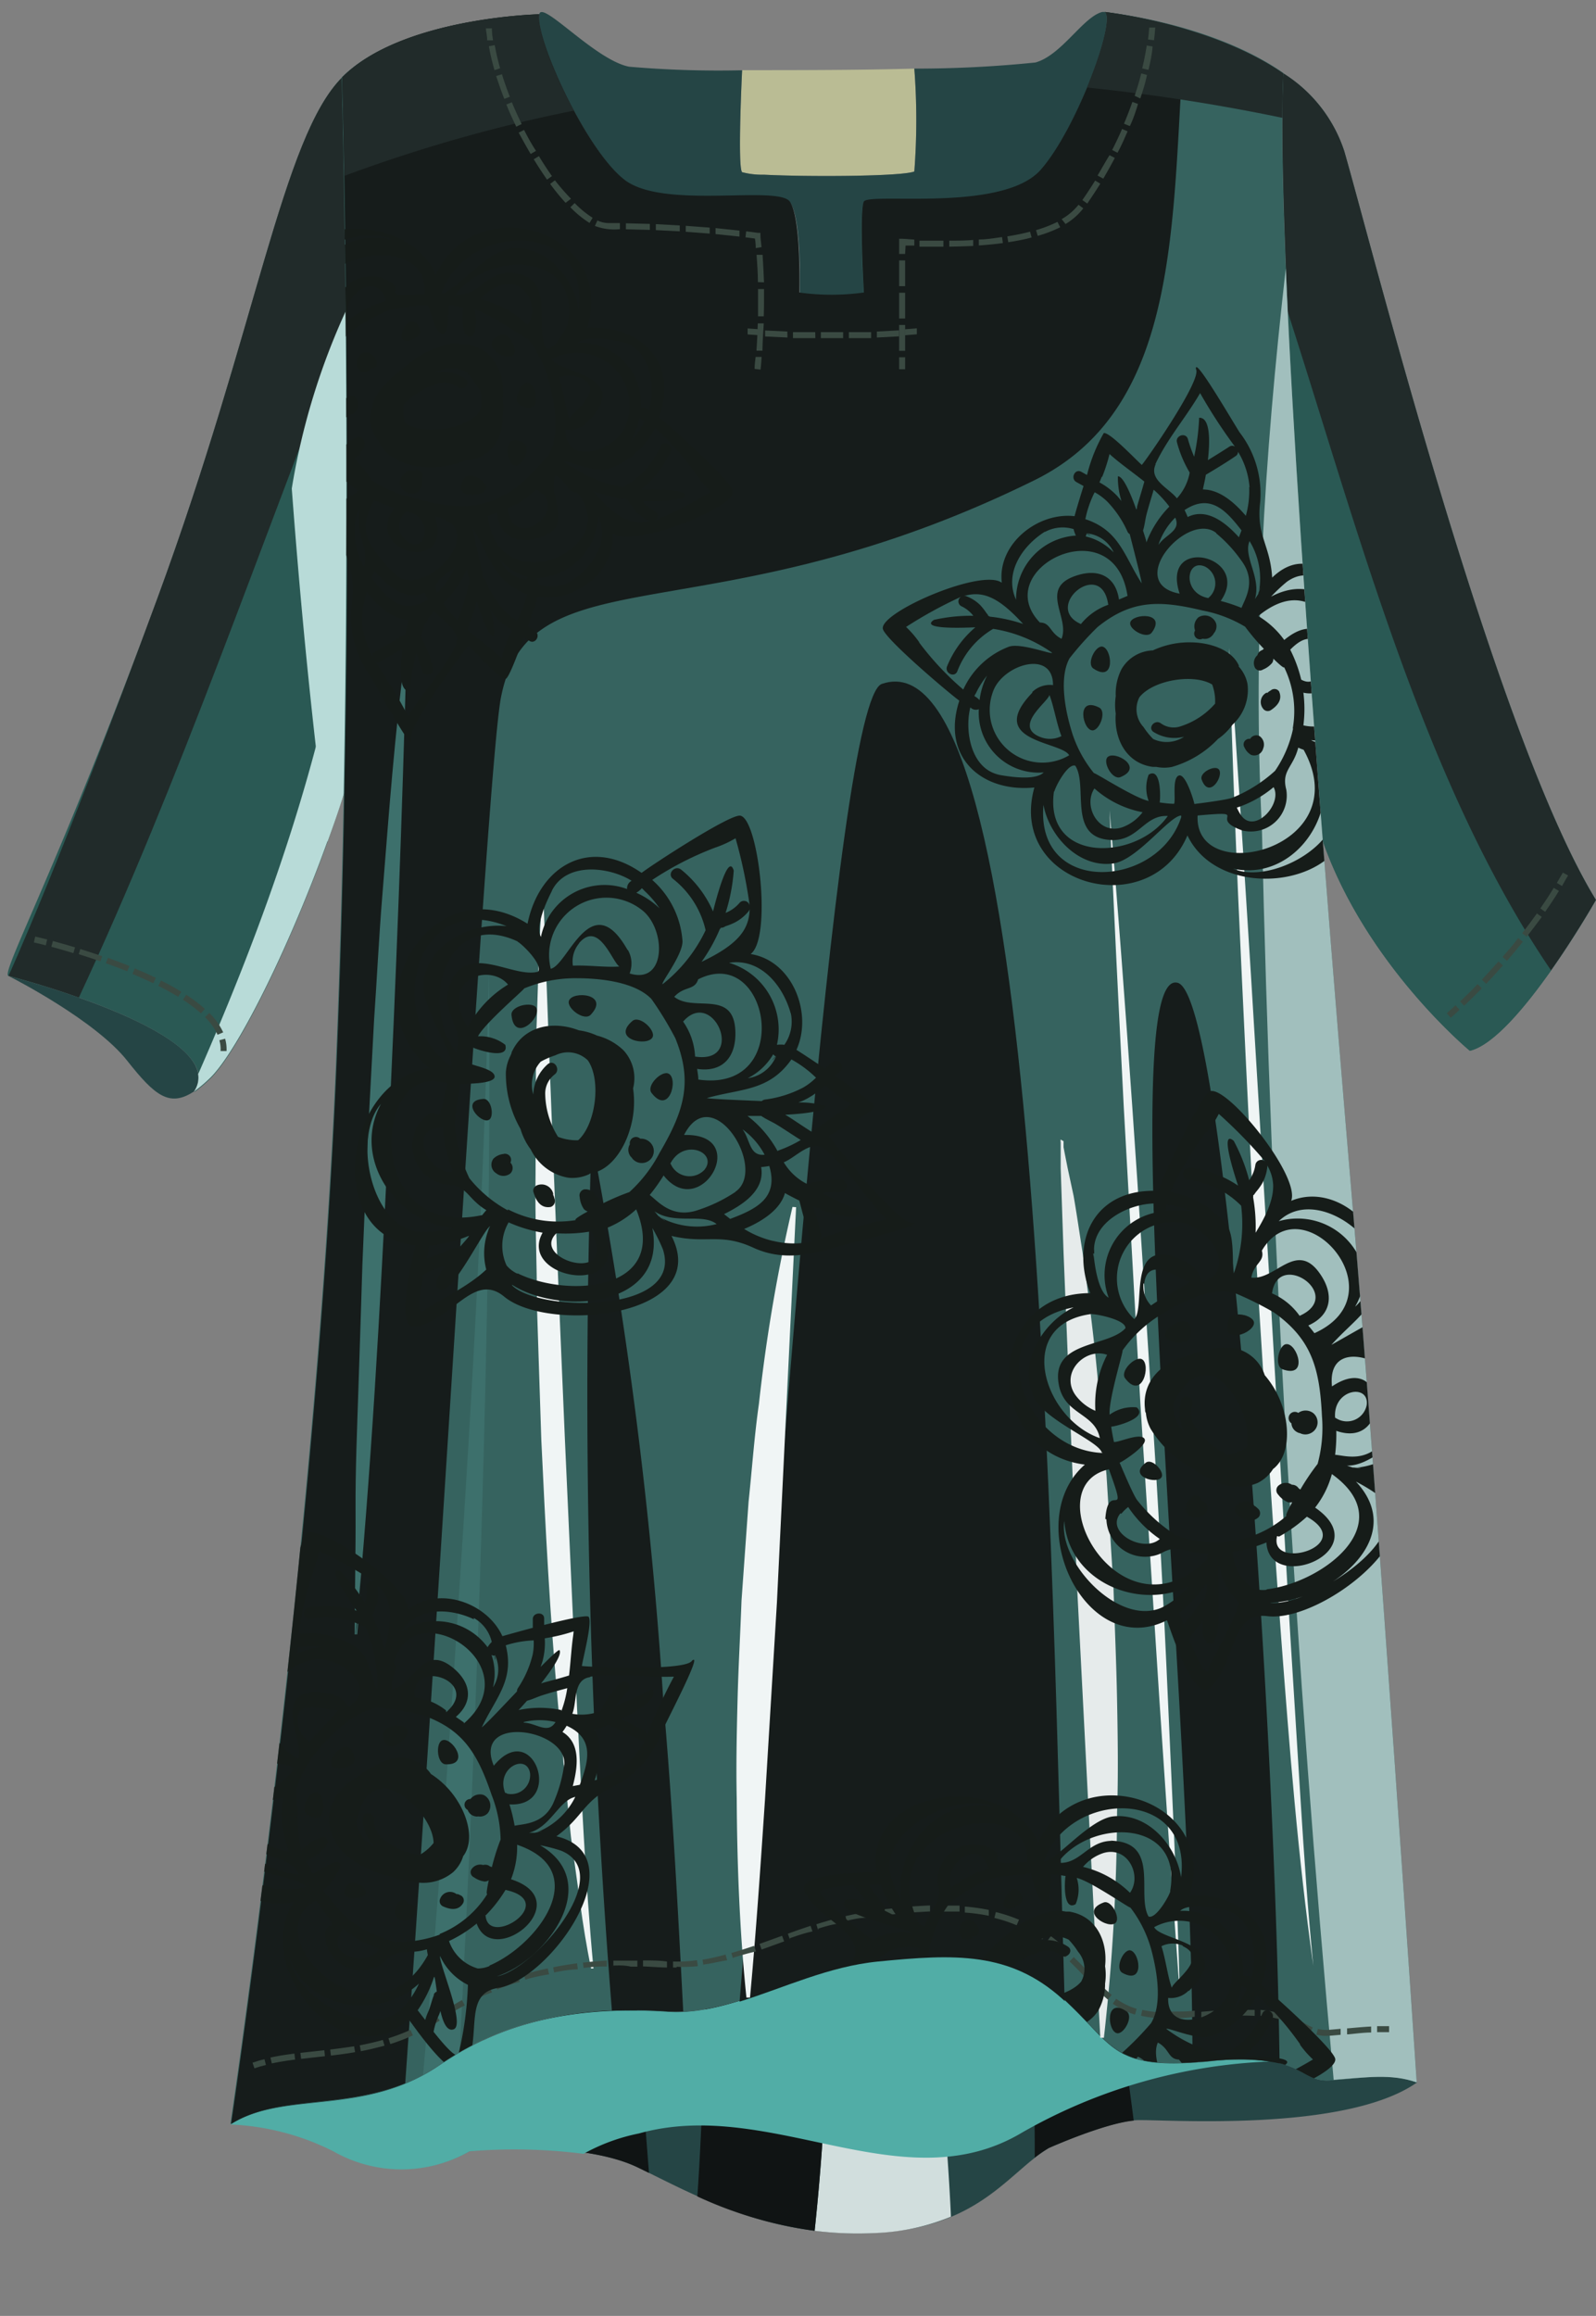 <svg xmlns="http://www.w3.org/2000/svg" viewBox="-0.71 -1 133.36 193.42"><rect x="-0.71" y="-1" width="133.36" height="193.42" fill="#808080" stroke="none"/><defs><clipPath id="a"><path d="M112.27 99.22c2.2 25.76 5.4 73.7 5.4 73.7-2.2-.79-4.4-.38-7.2-.17s-2-2.39-10.19-1.61-7.8-1.31-12.21-5.29-9-3.76-15.4-3.13-12 4.64-17.57 4.27-12.58 0-19 4.41-13 2.11-17.56 5c0 0 7.19-48.25 8.83-88.87.3-7.51.51-15 .64-22.33.6-32.19-.17-59.73-.17-59.73C32.84.47 44.31.2 44.31.2c-.4 2 4 11.57 7.27 14 2.42 1.76 8.23 1.11 11.47 1.21 1.15 0 2 .17 2.23.53 1 1.4.79 7.59.79 7.59a19.68 19.68 0 0 0 5.39 0s-.43-6.79 0-7.59 11.59 1 14.78-2.66C89.25 9.81 92.57.72 91.62 0c4.28.53 10.48 2 14.91 5.1-.55 10.47 1.34 39 3.29 64.12.88 11.36 1.77 22 2.45 30z" fill="none"/></clipPath></defs><title>Depositphotos_116710608_15</title><g data-name="Layer 2" style="isolation:isolate"><path d="M9.92 87.59C7.29 84.25.45 80.73 0 80.51c.69.17 18.7 4.86 15.49 9.65-2.04 1.34-3.26.35-5.57-2.57z" fill="#254545"/><path d="M61.3 4.86c4.49 0 9.83 0 14.39-.13a56.44 56.44 0 0 1 0 8.59c-1 .42-8.92.46-12.56.27a6.55 6.55 0 0 1-1.83-.21c-.4-.4 0-8.51 0-8.51z" fill="#babc94"/><path d="M27.18 178.63a21.06 21.06 0 0 0-8.6-2.24c4.58-2.88 11.18-.63 17.56-5s13.37-4.79 19-4.41 11.18-3.65 17.57-4.27 11-.84 15.4 3.13 4 6.06 12.21 5.29 7.4 1.83 10.19 1.61 5-.62 7.2.17c-6 4.22-21 3.09-23.37 3.16s-7.38 2.31-7.38 2.31c-3.39 2-5.77 6.67-14.56 7.11s-15-3.14-19.8-5.47-14-1.45-14-1.45a11.49 11.49 0 0 1-11.42.06z" fill="#254545"/><path d="M39.67 169.39c-.09 3-.13 6.08-.09 9.11 2.51-.15 9.14-.34 13 1.52l.94.46q-.54-6.81-1-13.6a29.3 29.3 0 0 0-12.85 2.51z" style="mix-blend-mode:screen" fill="#101414"/><path d="M72.67 162.72a22.88 22.88 0 0 0-4.06.81c-.14 7.27-.47 14.47-1.25 21.78a28.79 28.79 0 0 0 5 .19 18.45 18.45 0 0 0 6.39-1.37c-.33-7.27-1.11-14.46-1.83-21.73-1.33.05-2.74.17-4.25.32z" style="mix-blend-mode:multiply" fill="#d1dedd"/><path d="M88.07 165.85a13.45 13.45 0 0 0-3.07-2.1 145.29 145.29 0 0 1 .75 15.45 10.8 10.8 0 0 1 1.17-.8s4.62-2.06 7.1-2.29c-.23-1.86-.49-3.71-.76-5.55-1.77-.89-2.75-2.51-5.19-4.71z" style="mix-blend-mode:screen" fill="#101414"/><path d="M68.61 163.53c-3.63 1-7 2.67-10.39 3.26-.15 5.19-.3 10.42-.66 15.65a34.11 34.11 0 0 0 9.8 2.87c.78-7.31 1.11-14.51 1.25-21.78z" style="mix-blend-mode:screen" fill="#101414"/><path d="M39.67 169.39a24.64 24.64 0 0 0-3.53 2c-6.38 4.36-13 2.11-17.56 5a21.06 21.06 0 0 1 8.6 2.24 11.49 11.49 0 0 0 11.39 0l1-.07c-.03-3.09.01-6.13.1-9.17z" fill="#254545"/><path d="M84.72 177.09a45.21 45.21 0 0 1 20.7-5.92 20.28 20.28 0 0 0-5.14 0c-8.19.77-7.8-1.31-12.21-5.29s-9-3.76-15.4-3.13-12 4.64-17.57 4.27-12.58 0-19 4.41-13 2.11-17.56 5a21.06 21.06 0 0 1 8.6 2.24 11.49 11.49 0 0 0 11.39 0 45.56 45.56 0 0 1 9.52.21 16 16 0 0 1 4.63-1.7c11.04-3.09 22.04 5.91 32.04-.09z" style="mix-blend-mode:multiply" fill="#51ada6"/><path d="M132.65 74.16s-6.59 11.64-10.54 12.6c0 0-8.65-7.14-12.29-17.51-1.95-25.14-3.82-53.65-3.29-64.12a12.11 12.11 0 0 1 5.08 6.48c2.23 7.68 12.59 48.8 21.04 62.55z" fill="#2a5954"/><path d="M109.82 69.25c3.64 10.37 12.29 17.51 12.29 17.51 2-.48 4.64-3.67 6.79-6.72-10.63-15.59-16.11-36.74-22-55 .6 12.87 1.75 29.14 2.92 44.21z" fill="#2a5954"/><path d="M111.61 11.61a12.11 12.11 0 0 0-5.08-6.48c-.22 4.2 0 11.29.36 19.91 5.9 18.26 11.38 39.41 22 55 2.12-3 3.75-5.88 3.75-5.88-8.44-13.75-18.8-54.87-21.03-62.55z" style="mix-blend-mode:screen" fill="#212b2a"/><path d="M16.72 89.22a11.83 11.83 0 0 1-1.2 1C18.72 85.37.71 80.68 0 80.51s4.16-9 12.46-31.58S22.89 10.47 27.88 5.46c0 0 .77 27.54.17 59.73C24.9 75.2 19.41 86.8 16.72 89.22z" fill="#2a5954"/><path d="M27.88 5.46c-5 5-7.12 20.89-15.42 43.46S0 80.5 0 80.5c.25.06 2.86.74 5.88 1.81 8.48-18.17 15-37.38 22.32-55.92-.09-12.7-.32-20.93-.32-20.93z" style="mix-blend-mode:screen" fill="#212b2a"/><path d="M15.85 88.71a2 2 0 0 1-.34 1.45 11.83 11.83 0 0 0 1.2-1c2.69-2.42 8.18-14 11.33-24 .1-5.38.16-10.63.2-15.64-2.24 13.6-6.87 26.59-12.39 39.19z" style="mix-blend-mode:multiply" fill="#b8dbd8"/><path d="M26.65 69.31c.5-1.38 1-2.77 1.4-4.12.29-15.29.26-29.53.16-40.27a57.77 57.77 0 0 0-4.54 14.88c.74 9.88 1.7 19.71 2.98 29.51z" style="mix-blend-mode:multiply" fill="#b8dbd8"/><path d="M91.62 0h-.23c-1.6.41-3.39 3.61-5.58 4.22a98.72 98.72 0 0 1-10.12.51 56.44 56.44 0 0 1 0 8.59c-1 .42-8.92.46-12.56.27a6.55 6.55 0 0 1-1.83-.21c-.4-.4 0-8.51 0-8.51a87.1 87.1 0 0 1-9.45-.3C49 4 44.58-1 44.35.19c-.4 2 4 11.57 7.27 14 2.42 1.76 8.23 1.11 11.47 1.21 1.15 0 2 .17 2.23.53 1 1.4.79 7.59.79 7.59a19.68 19.68 0 0 0 5.39 0s-.43-6.79 0-7.59 11.59 1 14.78-2.66C89.25 9.81 92.57.72 91.62 0z" fill="#254545"/><path d="M112.27 99.22c2.2 25.76 5.4 73.7 5.4 73.7-2.2-.79-4.4-.38-7.2-.17s-2-2.39-10.19-1.61-7.8-1.31-12.21-5.29-9-3.76-15.4-3.13-12 4.64-17.57 4.27-12.58 0-19 4.41-13 2.11-17.56 5c0 0 7.19-48.25 8.83-88.87.3-7.51.51-15 .64-22.33.6-32.19-.17-59.73-.17-59.73C32.84.47 44.31.2 44.31.2c-.4 2 4 11.57 7.27 14 2.42 1.76 8.23 1.11 11.47 1.21 1.15 0 2 .17 2.23.53 1 1.4.79 7.59.79 7.59a19.68 19.68 0 0 0 5.39 0s-.43-6.79 0-7.59 11.59 1 14.78-2.66C89.25 9.81 92.57.72 91.62 0c4.28.53 10.48 2 14.91 5.1-.55 10.47 1.34 39 3.29 64.12.88 11.36 1.77 22 2.45 30z" fill="#36635f"/><path d="M48.72 94.09a646.86 646.86 0 0 0 1.7 72.83 42.41 42.41 0 0 1 4.68.07 11.35 11.35 0 0 0 1.28 0c-.45-8.7-.91-17.37-1.66-25.9a377.57 377.57 0 0 0-6-47z" style="mix-blend-mode:screen" fill="#161c1b"/><path d="M98.93 171.24l1.35-.1a17.51 17.51 0 0 1 5.93.19c-.4-30.12-4.49-89-8.49-90.24-5.47-1.68 1.28 60.31 1.21 90.15z" style="mix-blend-mode:screen" fill="#161c1b"/><path d="M61.09 166.17c3.67-1.14 7.46-2.95 11.58-3.35 6.39-.63 11-.84 15.4 3.13l.18.17c-1.1-37.19-2-114.62-15.28-110-3.97 1.4-8.79 73.07-11.88 110.05z" style="mix-blend-mode:screen" fill="#161c1b"/><path d="M117.67 172.92s-3.2-47.94-5.4-73.7c-.68-8-1.57-18.64-2.45-30-1.28-16.5-2.53-34.45-3.09-47.8-1.81 15.83-2.77 31.52-2 46.64.78 35.17 2.8 69.73 6 104.64 2.68-.19 4.81-.54 6.94.22z" style="mix-blend-mode:multiply" fill="#a1bfbd"/><path d="M91.62 0c.95.69-2.37 9.78-5.37 13.18-3.19 3.61-14.38 1.86-14.78 2.66s0 7.59 0 7.59a19.68 19.68 0 0 1-5.39 0s.17-6.19-.79-7.59c-.25-.36-1.08-.49-2.23-.53-3.24-.1-9 .55-11.47-1.21C48.36 11.76 44 2.21 44.35.19c0 0-11.5.25-16.47 5.27 0 0 .4 14.44.4 34.62v6.51c0 5.89-.09 12.15-.21 18.6-.13 7.29-.34 14.82-.64 22.33-1.64 40.62-8.83 88.87-8.83 88.87 3.86-2.43 9.16-1.22 14.55-3.4 3-42.09 6.89-110.15 8-115.74 2.39-12.34 17.41-4.74 44.61-18.16C98.31 32.88 97.11 16.74 98.3 1.43A43.29 43.29 0 0 0 91.62 0z" style="mix-blend-mode:screen" fill="#161c1b"/><path d="M44.35.19s-11.5.25-16.47 5.27c0 0 .08 3 .18 8.23a126.61 126.61 0 0 1 19.18-5.45c-1.79-3.32-3.12-6.9-2.89-8.05z" style="mix-blend-mode:screen" fill="#212b2a"/><path d="M106.53 5.13C102.1 2.07 95.9.56 91.62 0c.52.38-.23 3.24-1.5 6.31a160.82 160.82 0 0 1 16.32 2.53c0-1.39.03-2.65.09-3.71z" style="mix-blend-mode:screen" fill="#212b2a"/><path d="M33.36 53.39Q32.89 74 32 94.5c-.7 13.69-1.51 27.39-2.87 41h-.2c0-3.45.09-6.87.07-10.31s.13-6.85.24-10.28.23-6.84.33-10.27L30 94.4l.55-10.26c.24-3.42.4-6.84.68-10.26s.53-6.84.84-10.25.65-6.84 1.12-10.25z" fill="#3d706c"/><path d="M33.31 53.39l.13 10.29L33.33 74c-.11 6.86-.4 13.71-.66 20.56s-.76 13.7-1.34 20.54c-.3 3.42-.61 6.84-1 10.25s-.83 6.81-1.31 10.21H29c1.31-13.65 2.06-27.34 2.72-41s1.18-27.4 1.54-41.1z" fill="#161c1b" style="mix-blend-mode:screen"/><path d="M102 53.11c.68 9.17 1.25 18.34 1.83 27.52l1.67 27.52 1.61 27.52.86 13.76c.29 4.59.6 9.17 1.06 13.74-1.29-9.11-2-18.29-2.69-27.45s-1.26-18.34-1.84-27.52-1-18.36-1.44-27.54-.8-18.36-1.06-27.55z" fill="#f0f5f5" style="mix-blend-mode:multiply"/><path d="M34.64 172.3c1.36-15.12 2.45-31.3 3.41-46.44s1.74-30.33 2.1-45.53c.14 15.2-.15 30.4-.6 45.6q-.68 22.25-1.86 44.49z" fill="#3d706c"/><path d="M44.73 74.85q.8 22.15 1.76 44.3l1 22.14c.38 7.38.7 14.76 1.39 22.11h-.2c-.38-1.82-.67-3.66-.92-5.49l-.76-5.49c-.39-3.68-.73-7.37-1.08-11.05-.68-7.37-1.05-14.75-1.4-22.14l-.36-11.08c0-3.7-.18-7.39-.12-11.09L44.08 86c.15-3.7.19-7.4.45-11.11z" fill="#f0f5f5" style="mix-blend-mode:multiply"/><path d="M65.81 99.82l-1.6 33-1 16.51c-.37 5.5-.74 11-1.25 16.5h-.3c-.57-5.57-.78-11.1-.81-16.62-.06-2.76 0-5.51.07-8.27s.23-5.5.33-8.26l.59-8.25c.29-2.74.48-5.49.87-8.23a138.7 138.7 0 0 1 2.8-16.4z" fill="#f0f5f5" style="mix-blend-mode:multiply"/><path d="M88.16 94.31v.5l.11.58.23 1.16.5 2.33c.27 1.55.49 3.11.74 4.66.43 3.11.84 6.22 1.15 9.33s.57 6.23.86 9.35l.58 9.36c.1 3.13.24 6.25.3 9.38s.11 6.26 0 9.39a172.59 172.59 0 0 1-1.1 18.84h-.3l-1.93-37.48-.76-18.71-.38-9.37-.16-4.71-.08-2.35V94.4a.53.53 0 0 1 0-.23z" fill="#e6ebeb" style="mix-blend-mode:multiply"/><path d="M92 66.67c.72 8.24 1.32 16.49 1.9 24.73s1.08 16.5 1.62 24.75 1 16.51 1.36 24.77.79 16.52 1 24.79L97 153.33 96.17 141l-1.59-24.75-1.39-24.8c-.42-8.26-.84-16.52-1.19-24.78z" fill="#f0f5f5" style="mix-blend-mode:multiply"/><g style="mix-blend-mode:screen" fill="#3a4a42"><path d="M115.36 168.72h-1v-.5h1z"/><path d="M22 171.33l-.11-.49c.59-.13 1.22-.23 2-.33l.06.5c-.71.09-1.33.19-1.95.32zm2.45-.38l-.06-.5 1.26-.14.74-.08.05.5-.74.08zm2.49-.28l-.06-.5c.77-.09 1.39-.18 2-.27l.08.49c-.56.1-1.2.19-1.96.28zm2.5-.36l-.09-.49c.69-.13 1.32-.28 1.93-.45l.14.48c-.58.15-1.23.32-1.93.45zm2.46-.6l-.15-.48a16.76 16.76 0 0 0 1.84-.7l.2.46a16.9 16.9 0 0 1-1.84.71zm78.2-.68a3.22 3.22 0 0 1-.82-.1l.13-.48a3 3 0 0 0 1 .07l.9-.08v.5l-.91.08zm1.75-.13v-.5h.09c.67-.06 1.3-.12 1.92-.15v.5c-.61 0-1.24.09-1.9.15zm-77.59-.12l-.22-.45a15.41 15.41 0 0 0 1.71-1l.28.42a16 16 0 0 1-1.72 1.01zm74.51 0c-.23-.1-.46-.22-.7-.36a9.06 9.06 0 0 0-1.08-.53l.19-.46a9.71 9.71 0 0 1 1.14.56c.23.13.44.24.66.34zm-2.24-1.05a9.2 9.2 0 0 0-1.91-.37v-.5a9.72 9.72 0 0 1 2 .39zm-9.24-.14h-.15V167h.14c.55 0 1.17 0 1.84-.07v.5c-.59.09-1.22.12-1.78.12zm-.66 0a11.06 11.06 0 0 1-2-.24l.11-.49a10.58 10.58 0 0 0 1.94.23zm-60.19-.07l-.28-.42c.56-.37 1.14-.73 1.73-1.06l.24.44c-.52.27-1.13.62-1.64.99zm63.23 0v-.5l.59-.05 1.42-.11v.5c-.43 0-.9.06-1.4.11zm4.46-.16a19.41 19.41 0 0 0-2 0v-.5h2zm-10-.11a6.07 6.07 0 0 1-1.86-.91l.29-.41a5.64 5.64 0 0 0 1.71.84zm-55.53-1l-.23-.44c.59-.32 1.21-.61 1.83-.87l.2.46c-.6.2-1.2.49-1.78.8zm53.26-.25a17 17 0 0 1-1.46-1.41l.36-.35a16.66 16.66 0 0 0 1.42 1.37zm-51-.8l-.19-.46c.62-.25 1.26-.49 1.9-.69l.15.48c-.62.14-1.25.37-1.86.62zm2.34-.82l-.14-.48c.64-.19 1.3-.36 2-.5l.11.49c-.69.11-1.34.25-1.97.44zm46.86-.15c-.41-.43-.87-.91-1.4-1.42l.35-.36c.53.52 1 1 1.41 1.44zm-44.45-.44l-.1-.49c.65-.13 1.33-.24 2-.33l.06.5c-.66.02-1.32.13-1.96.26zm2.45-.38l-.06-.5c.65-.07 1.32-.13 2-.17v.5c-.63-.02-1.3.04-1.93.11zm7.77-.09h-.3v-.5a11.81 11.81 0 0 0 2-.11l.07.5a13.22 13.22 0 0 1-1.77.05zm-.81 0c-.65 0-1.31-.07-2-.09v-.5c.69 0 1.36 0 2 .09zm-4.48-.07v-.5h2.01v.5H52c-.45-.12-1-.11-1.45-.09zm7.53-.09l-.08-.49c.61-.1 1.24-.24 1.93-.43l.13.48c-.7.1-1.34.28-1.97.35zm2.47-.57l-.14-.48c.56-.16 1.16-.35 1.9-.6l.16.47c-.73.16-1.34.35-1.91.52zm27.76-.08l-.4-.51c-.36-.32-.72-.62-1.1-.9l.3-.4c.38.29.77.6 1.13.93l.42.38zm-25.37-.69l-.17-.47 1.55-.56.33-.12.17.47-.33.12zm2.36-.85l-.17-.47c.63-.23 1.26-.45 1.9-.66l.16.47c-.62.12-1.25.34-1.88.56zm21.1 0a12.42 12.42 0 0 0-1.7-1l.21-.45a12.8 12.8 0 0 1 1.77 1zm-18.74-.78l-.15-.48c.7-.22 1.33-.4 1.94-.55l.12.48c-.56.03-1.2.21-1.89.43zm16.59-.4a12.43 12.43 0 0 0-1.86-.61l.12-.49a12.91 12.91 0 0 1 1.94.64zm-14.19-.27l-.11-.49c.69-.16 1.35-.28 2-.37l.07.5c-.63-.03-1.26.09-1.95.25zm2.45-.52l-.05-.5h.2l1.81-.17v.5l-1.8.17zm9.41 0a15.68 15.68 0 0 0-2-.27v-.5a16.37 16.37 0 0 1 2 .28zm-6.91-.24v-.5c.69-.05 1.36-.1 2-.12v.5c-.66.03-1.32.07-2 .12zm4.47-.11h-2v-.5h2z"/><path d="M20.55 171.74l-.16-.47c.32-.11.64-.21 1-.29l.12.48c-.34.08-.65.17-.96.28z"/></g><g style="mix-blend-mode:screen" fill="#3a4a42"><path d="M3.12 77.95l-1-.24.11-.49 1 .24z"/><path d="M17.47 85.42a5 5 0 0 0-1.05-1.47l.36-.35a5.51 5.51 0 0 1 1.16 1.62zm-1.39-1.79a12.05 12.05 0 0 0-1.5-1.13l.27-.42a12.61 12.61 0 0 1 1.56 1.18zm-1.9-1.38c-.5-.3-1.05-.61-1.66-.91l.22-.45c.62.31 1.19.62 1.7.94zm-2.08-1.13c-.55-.26-1.13-.52-1.74-.78l.19-.46c.61.25 1.21.52 1.76.79zm-2.18-1c-.6-.24-1.2-.47-1.79-.67l.18-.45c.59.21 1.2.44 1.8.68zm-2.24-.83c-.63-.22-1.24-.42-1.81-.6l.13-.43c.57.18 1.19.38 1.83.6zm-2.26-.69c-.7-.21-1.33-.39-1.84-.53l.13-.48c.51.14 1.14.32 1.85.53z"/><path d="M18.22 86.78h-.5a2.7 2.7 0 0 0-.1-.9l.48-.13a3.19 3.19 0 0 1 .12 1.03z"/></g><g style="mix-blend-mode:screen" fill="#3a4a42"><path d="M120.51 84l-.33-.38s.27-.23.73-.66l.34.37c-.47.46-.74.67-.74.67z"/><path d="M121.63 83l-.34-.36c.48-.46 1-.94 1.46-1.45l.36.35c-.5.51-.99 1-1.48 1.46zm1.84-1.83l-.36-.35c.44-.46.91-1 1.39-1.52l.37.33c-.49.56-.96 1.08-1.4 1.54zm1.75-1.92l-.38-.33c.45-.52.89-1 1.31-1.58l.39.31c-.43.54-.87 1.07-1.33 1.6zm1.65-2l-.39-.31c.43-.55.84-1.1 1.23-1.65l.41.29c-.41.55-.83 1.11-1.26 1.66zm1.54-2.09l-.41-.29c.4-.58.78-1.16 1.12-1.72l.43.26c-.36.59-.74 1.16-1.15 1.74z"/><path d="M129.81 73l-.43-.26q.25-.42.5-.86l.44.24c-.17.26-.32.55-.51.88z"/></g><g style="mix-blend-mode:screen" fill="#3a4a42"><path d="M40 2.37c0-.35-.09-.69-.11-1h.5q0 .47.1 1z"/><path d="M61.08 18.76l-2-.21v-.5l2 .21zm-2.49-.25l-2-.15v-.5l2 .15zm-2.5-.19l-2-.1v-.5l2 .11zm-2.5-.12l-2-.05v-.5l2 .05zm-2.5-.06a4.55 4.55 0 0 1-2.09-.27l.21-.46a2.2 2.2 0 0 0 .88.22h1zm-2.54-.52a8.52 8.52 0 0 1-1.6-1.31l.36-.35a8 8 0 0 0 1.5 1.23zm-2-1.68a19 19 0 0 1-1.29-1.58l.4-.3A18.51 18.51 0 0 0 47 15.6zM45 14c-.38-.54-.75-1.11-1.11-1.7l.43-.26c.35.58.72 1.14 1.09 1.67zm-1.37-2.14c-.34-.58-.67-1.18-1-1.78l.45-.23c.3.59.62 1.18 1 1.75zm-1.2-2.28c-.3-.61-.58-1.23-.83-1.85l.46-.19c.25.61.53 1.22.82 1.82zm-1-2.32c-.26-.65-.48-1.3-.68-1.91l.48-.15c.19.61.41 1.24.66 1.88zm-.82-2.4a19.25 19.25 0 0 1-.47-2l.49-.09a19 19 0 0 0 .45 1.93z"/><path d="M62.44 19.72q0-.4-.07-.8l-.79-.1.06-.5 1 .13h.19v.19c0 .34.07.67.09 1z"/><path d="M63 28.29h-.5c.05-.73.09-1.5.11-2.28h.5c-.04.77-.11 1.54-.11 2.28zm.13-2.87h-.5V23.14h.5v1.13c0 .36-.01.78-.02 1.15zm-.51-2.86c0-.76-.06-1.53-.11-2.28h.5c.05.75.09 1.53.12 2.3z"/><path d="M62.84 29.87l-.5-.06s0-.36.09-1h.5c-.04.7-.09 1.06-.09 1.06z"/></g><g style="mix-blend-mode:screen" fill="#3a4a42"><path d="M62.76 27l-1-.07v-.5l1 .07z"/><path d="M68.88 27.24h-1v-.5h1.86v.5h-.87zm1.34 0v-.5h1.86v.5zm-2.8 0h-1.87v-.5h1.86zm5.14-.05v-.5l1.85-.1v.5zm-7.47 0l-1.87-.09v-.5l1.86.09z"/><path d="M74.9 27v-.5l1-.08v.5z"/></g><g style="mix-blend-mode:screen" fill="#3a4a42"><path d="M74.42 28.84h.5v1h-.5z"/><path d="M74.92 28.3h-.5v-2.16h.5zm0-2.7h-.5v-2.15h.5zm0-2.7h-.5v-2.15h.5z"/><path d="M74.92 20.21h-.5v-1.27h.27l1 .07v.5h-.73z"/><path d="M78.12 19.6h-2v-.5h2zm.49 0v-.5c.66 0 1.32 0 2-.06v.5c-.66.03-1.33.05-2 .06zm2.47-.1V19c.68 0 1.33-.12 1.94-.2l.07.5c-.65.09-1.32.15-2.01.2zm2.46-.27l-.08-.49a19.26 19.26 0 0 0 1.9-.39l.13.48c-.59.17-1.25.29-1.95.4zM86 18.7l-.14-.48a10.58 10.58 0 0 0 1.79-.69l.23.45a11.12 11.12 0 0 1-1.88.72zm2.32-1l-.32-.4a4.87 4.87 0 0 0 1.41-1.2l.4.3a5.37 5.37 0 0 1-1.52 1.33zm1.82-1.7l-.41-.29c.36-.52.72-1.06 1.07-1.63l.43.26c-.36.58-.73 1.13-1.09 1.66zm1.34-2.08l-.48-.26c.33-.56.65-1.13 1-1.7l.44.23c-.3.58-.63 1.16-.96 1.73zm1.19-2.16l-.45-.23c.3-.59.58-1.18.83-1.76l.46.2c-.26.58-.51 1.19-.84 1.78zm1-2.24l-.46-.19c.25-.6.49-1.21.7-1.82l.47.17c-.18.6-.38 1.22-.67 1.83zm.87-2.31L94.1 7c.21-.62.4-1.25.55-1.87l.48.13c-.13.66-.34 1.3-.55 1.94zm.68-2.38l-.49-.12c.16-.64.28-1.29.38-1.91l.49.08c-.05.63-.18 1.28-.34 1.94z"/><path d="M95.72 2.36l-.5-.06q.06-.49.1-1h.5c-.02.39-.06.7-.1 1.06z"/></g><g clip-path="url(#a)" fill="#161c19"><g style="mix-blend-mode:screen"><path d="M104.54 60.48a.59.59 0 0 0-.79.23.47.47 0 0 0-.47.72 1.34 1.34 0 0 0 .56.62.77.77 0 0 0 1-.54.86.86 0 0 0-.3-1.03z"/><path d="M105.5 56.64l-.2.13a.45.45 0 0 0-.09.09.37.37 0 0 0-.11 0 .88.88 0 0 0-.28 1.31.48.48 0 0 0 .66.14c.56-.37 1-.89.68-1.58a.47.47 0 0 0-.66-.09z"/><path d="M103.7 39.7v-.01.01z"/><path d="M105.59 47.24c-.16-2.75-1.35-3.51-1-6.3a8.39 8.39 0 0 0-1.72-5.83c-.58-.9-3.54-6-3.65-5.4v.12c.54.82-3.92 7.27-4.52 8-.49-.42-2.68-2.76-3.18-2.66a13.64 13.64 0 0 0-1.4 3.5l-.47-.26c-.53-.31-.95.54-.42.85l.6.33c-.37 1.18-.68 2.22-.75 2.52-3.08-.36-6.46 2.33-6.08 5.56-1.66-1.24-10.22 2.47-9.94 3.85.17.83 5.4 5.27 6.39 6-1.53 4.68 1.82 7.68 6.27 7.25-2.27 8.15 9.65 11.43 12.79 4 2.88 6.06 14.81 4.11 13.4-2.92.74-.08 6.83-.27 6-1.87-1.4-2.56-5.32-3-4.14-5.81 1.71-4.1-3.14-15.78-8.18-10.93zm-1.11 1.16c.11-.31.26-.7-.06.23-.1.14-.18.27-.27.41.55-1.81-1-3.54-.45-4.85a6 6 0 0 1 .79 4.21zm-1.67-4.53c-1-1.11-2.62-2.52-4.28-1.69a6 6 0 0 0-.26-.58c2.13-1.41 3.45 0 4.76 1.7zm.86-4.54zm0 .36c0 .24 0 .17 0 0a7.69 7.69 0 0 1-.28 2.39c-.85-1-2.13-2.2-3.58-2.2 0-.13.14-.6.24-1.23.84-.5 1.67-1 2.49-1.56a.42.42 0 0 0 .2-.36 6.72 6.72 0 0 1 .96 2.96zm-7.84-1.92c1-2.14 2.57-3.92 3.74-5.94a43.69 43.69 0 0 0 2.91 4.47.42.42 0 0 0-.46 0c-.6.39-1.2.76-1.8 1.13.19-1.68.19-3.58-.73-3.54a18.93 18.93 0 0 1-.42 3.25 11.47 11.47 0 0 1-.52-1.47c-.17-.59-1.08-.3-.91.29a9.92 9.92 0 0 0 1.06 2.51 4.34 4.34 0 0 1-1.07 2.15c-.63-.83-2.39-1.54-1.77-2.85zm5.07 5.76a11.56 11.56 0 0 1 2.13 2.31c1.29 1.74.26 3.21 0 3.93a13.35 13.35 0 0 0-1.74-.58c2.64-3.77-5.08-5.58-3.43-.61-4.68-.86.68-6.96 3.07-5.06zm-.57 5.34a.26.26 0 0 1-.08.08c-2.2-.42-1.86-3.3-.29-2.64a1.57 1.57 0 0 1 .39 2.55zm-4.24-4.38a5.72 5.72 0 0 1 1.4-2.26c.51 1.1-.79 1.39-1.38 2.25zm.91-3.18a8.56 8.56 0 0 0-1.92 3c0-.16-.14-.54-.28-1 .14-.43.18-.91.29-1.34.18-.69.4-1.38.6-2.07A9.46 9.46 0 0 1 97 41.31zm-5.61-2.49a14 14 0 0 0 .61-1.9c.9.81 1.94 1.52 2.91 2.3-.19.7-.41 1.39-.61 2.09 0 .08 0 .16-.06.25-.5-1.41-1.11-2.8-1.54-2.78a6.51 6.51 0 0 0 .3 2.07c-.11-.14-.23-.28-.34-.41a5.87 5.87 0 0 0-1.5-1.15c.07-.18.14-.34.19-.47zm-.6 1.31a4.8 4.8 0 0 1 1 .74 8.65 8.65 0 0 1 1.71 2.53.48.48 0 0 0 .19.21c.48 1.89.95 3.7 1 4.11-1.46-2.26-1.85-4.42-4.71-5.36a8.77 8.77 0 0 1 .77-2.23zm-.67 3.42a2.74 2.74 0 0 1 2.23 1.59A4.74 4.74 0 0 0 90 43.8a.52.52 0 0 0 .08-.25zm3.42 5.2l-.75.32c-.29-2-1.8-2.65-3.73-1.94-2.92 1.07-.35 3.47-1.07 5.22-1-.5-.89-1.35-1.81-1.36-4.28-4.48 6.2-9.67 7.32-2.24zm-1.62.75a5.14 5.14 0 0 0-2.31 1.62c-3.24-1.43 1.72-5.58 2.28-1.63zm-5.3-6.08l-.42.26.42-.26a3.09 3.09 0 0 1 2.38-.23 2.29 2.29 0 0 0 .19.54 5.34 5.34 0 0 0-5 5.36c-1.01-2.21.49-4.47 2.4-5.68zm-1.81 7.7A13.09 13.09 0 0 0 82 50.5a.55.55 0 0 0-.17-.08c.1 0-.11-.2-.15-.27a5 5 0 0 0-.49-.62 3.36 3.36 0 0 0-1.19-.75.5.5 0 0 0-.17 0c1.56-.46 2.88.06 4.95 2.33zm-8.7 1.53A8.31 8.31 0 0 0 75 51.36a36.71 36.71 0 0 1 4.62-2.53.45.45 0 0 0 0 .8 2.7 2.7 0 0 1 1 .8 13.83 13.83 0 0 0-3.29.34c-1.22.8 2.38.67 3.46.62a8.45 8.45 0 0 0-2.36 3.25c-.24.56.61 1 .85.43a7 7 0 0 1 3-3.55 11.65 11.65 0 0 1 4.93 2c-.08.15-2.57-.83-3.59-.52a6.88 6.88 0 0 0-3.84 3.59 24.18 24.18 0 0 1-3.7-3.95zm10.07 7.89c.15.06.25.1 0 0-.48-.2-.21-.09 0 0-2.23-.92.67-2.9.8-3.5.38 1 .58 2.33 1 3.44a2.16 2.16 0 0 1-1.82.05zm8.58 6.3a3.76 3.76 0 0 1-1.66 1.24c-2 .72-3.35-1.75-2.36-3.23a8.41 8.41 0 0 0 4 1.98zm-9.2-10c-4 4.13 2.45 4.07 3.07 5.24a4.4 4.4 0 0 1-6.35-5.36c.82-2.22 5-3.52 5-.5a2.1 2.1 0 0 0-1.74.58zm-4.86.32a1 1 0 0 1 .13-.25 7.61 7.61 0 0 1 .94-1.49 6.31 6.31 0 0 0-.63 2.05 1.76 1.76 0 0 0-.46-.35zm2.17 6.57l-.48-.09.48.08c-2.44-.42-3-3.66-2.5-5.64a.64.64 0 0 0 .71.15 5 5 0 0 0 5.42 5.28c-.68.69-2.77.37-3.63.22zm4.52 1.39c.05-.36 1.12-2.4 1.75-2.17 1.09 1.71-.67 6 2.93 6.2.8.05.37 0 0 0 2.33.15 2.81-2.12 4.8-2-2.66 3.77-10.37 3.98-9.51-2.07zM98 67.22c-.37 1.18 0 0 0 0-1.91 6-12.19 6.63-11.52-1 .49 2.66 3 5.3 5.84 4.89 2-.28 4.71-4 5.68-4a.1.1 0 0 0 0 .11zm5.06 1.13c-.18-.07-.34-.12 0 0s.22.08 0 0a3 3 0 0 0 3.71-3.4c-.42-1.61.57-1.83 1-3.51a4.26 4.26 0 0 0 .45.18c4.57 8.28-9.16 11.57-8.86 5.49 4.64-.42.76.19 3.72 1.24zM103 67.1a3.55 3.55 0 0 1-.36-.65 9.26 9.26 0 0 0 3.07-1.71c.77 1.41-1.59 3.95-2.71 2.36zm6.9-3.52a7 7 0 0 1 1 2.41c.59 3.65-5.56 6.89-8.57 5.56 4.66 1 8.34-3.72 7.54-8zm-2.56-3.74a9.76 9.76 0 0 1-1.51 3.54 12 12 0 0 1-3.58 2.25c-.63.22-3.31.53-3.16.52 0-.12-.71-2.57-1.29-2.38s-.26 1.95-.4 2.36c-.41 0-.82-.06-1.21-.11.07-.28.15-3-.92-2.32a3.12 3.12 0 0 0 0 2.19c-1.11-.2-4.49-2.38-4.57-2.32a10.2 10.2 0 0 1-1.92-3.68c-.49-1.66-1-4.31-.12-5.91A26.07 26.07 0 0 1 91 51.37c2.81-2.27 5.15-2.26 8.78-1.38a10.8 10.8 0 0 1 3.55 1.35 18.61 18.61 0 0 0 1.57 1.85.63.63 0 0 0-.14.11.52.52 0 0 0-.22.12.63.63 0 0 0-.18.3.87.87 0 0 0-.2 1.06.47.47 0 0 0 .66.14 1.92 1.92 0 0 0 .78-.57.73.73 0 0 0 .09-.34c.51.5.9.83.9.71a8.36 8.36 0 0 1 .72 5.12zm2.77 2.3c.15 0 .58.24 1.11.48a.43.43 0 0 0 .07.34v.06c.3.42.68.77 1 1.21a5.4 5.4 0 0 0 .38.49l-1 .1a10.57 10.57 0 0 0-1.59-2.68zm6.46 1.63c-.35-.3-.94-.8 0 0 .52.44-1.11.7-2.64.87a5.83 5.83 0 0 1-.93-1.09 3.5 3.5 0 0 0-.24-.31c.93.31 1.76.44 1.88-.13.22-1-5.26-1.87-5.79-2.3a5 5 0 0 0 3.28-.69 28.71 28.71 0 0 1 4.41 3.65zm-4.79-6a2.48 2.48 0 0 1-.37 1 3.59 3.59 0 0 1-3.21.81 10.89 10.89 0 0 0 0-2.73c4 .89 3-8.22-1.6-4.4a7.3 7.3 0 0 0-2.17-2c5.28-4.32 8.03 3.02 7.32 7.29zm-3.76-2a11.35 11.35 0 0 0-.92-2.51c3.29-3.37 3.38 3.91.9 2.49zm4.77 2.12c1.19-4.1-1.69-12-7.29-9.06a13.41 13.41 0 0 1 1.33-1.25c4.25-3 7.31 7.78 5.93 10.29z"/><path d="M104.43 48.63c0-.08 0-.15.06-.23-.05.15-.09.28-.06.23z"/><path d="M86.15 60.53h.01-.01z"/><path d="M85.29 57.06l.25-.26z"/><path d="M90.08 43.55c0 .09.74.32 0 0z"/><path d="M96.11 44.48c.07-.1 0-.06 0 0z"/><path d="M80.81 56.87c0 .08-.09.16-.13.25s.19-.31.13-.25z"/><path d="M102.81 54.59c-.63-1.4-2.52-1.91-3.91-1.94a7.2 7.2 0 0 0-3.28.67A3.15 3.15 0 0 0 93 54.89a4.55 4.55 0 0 0-.48 2.26 4.87 4.87 0 0 0 0 1.45c-.16 2.09.87 4.16 3.11 4.45h.29a3.24 3.24 0 0 0 1.3 0 8.52 8.52 0 0 0 3.84-2.33 5 5 0 0 0 1.22-1.2 3.92 3.92 0 0 0 1.25-3.39 3 3 0 0 0-.73-1.46zm-2 3.19A6.39 6.39 0 0 1 98 59.64a1.82 1.82 0 0 1-1.71-.23c-.49-.36-1.12.35-.63.71a3.27 3.27 0 0 0 2.57.41 2.64 2.64 0 0 1-2.58.19 6.3 6.3 0 0 1-.81-1 2.18 2.18 0 0 1-.34-2.49c1.14-1.44 4.53-2 6.08-1.06a4 4 0 0 1 .24 1.62z"/><path d="M99.78 52.34a.82.82 0 0 0 .81-.27.45.45 0 0 0 .12-.17.89.89 0 0 0 .2-.82 1 1 0 0 0-1.47-.53 1 1 0 0 0-.29 1.11.48.48 0 0 0 .63.68z"/><path d="M93.73 51c-.12.58 1.39 1.42 1.81.82 1.27-1.74-1.65-1.59-1.81-.82z"/><path d="M91.4 53c-.59-.09-1.35 1.45-.74 1.84 1.85 1.23 1.57-1.68.74-1.84z"/><path d="M90.58 60c.59 0 1.2-1.58.55-1.91-1.96-.99-1.38 1.91-.55 1.91z"/><path d="M91.83 62.24c-.41.43.41 1.94 1.09 1.66 2.02-.83-.52-2.26-1.09-1.66z"/><path d="M101.12 63.24c-.35-.36-1.64.3-1.42.87.63 1.72 1.91-.37 1.42-.87z"/></g><g style="mix-blend-mode:screen"><path d="M34 158.52a.59.59 0 0 0-.61-.55.47.47 0 0 0-.86 0 1.33 1.33 0 0 0-.22.8.77.77 0 0 0 1 .59.86.86 0 0 0 .69-.84z"/><path d="M37.77 157.29l-.22-.1h-.12a.36.36 0 0 0-.1-.07.88.88 0 0 0-1.26.46.48.48 0 0 0 .23.63c.61.28 1.3.39 1.69-.27a.47.47 0 0 0-.22-.65z"/><path d="M20 152.52l-.08-.15z"/><path d="M45.78 152.36c2.24-1.6 2.25-3 4.82-4.18a8.39 8.39 0 0 0 4-4.56c.45-1 3.17-6.18 2.63-6l-.11.06c-.41.89-8.24.56-9.21.46.09-.64.91-3.74.56-4.11-.15-.17-1.94.23-3.71.68v-.54c0-.61-1-.52-.95.1v.68c-1.2.32-2.24.61-2.54.7-1.28-2.81-5.38-4.26-7.89-2.19.17-2.07-7.54-7.33-8.55-6.36-.61.58-1.58 7.38-1.64 8.59-4.78 1.2-5.53 5.63-2.8 9.17-8.11 2.42-4.53 14.26 3.43 13-3.59 5.67 4.42 14.73 9.61 9.78.46.58 3.87 5.64 4.75 4 1.42-2.55-.25-6.13 2.71-6.61 4.38-.66 11.68-11.03 4.89-12.67zm-1.57-.36c.32-.08.74-.15-.23.07h-.49c1.83-.5 2.49-2.69 3.87-3a6 6 0 0 1-3.15 2.93zm2.94-3.83c.39-1.48.73-3.56-.86-4.52a6.2 6.2 0 0 0 .35-.52c2.33 1.05 1.85 2.92 1.1 4.93zm4.3-1.69zm-.3.21a7.67 7.67 0 0 1-2.17 1c.42-1.27.72-3 0-4.2.13 0 .59-.21 1.16-.45.88.44 1.75.86 2.65 1.28a.42.42 0 0 0 .41 0 6.72 6.72 0 0 1-2.04 2.41zm-2.55-7.66c2.34-.29 4.68.08 7 0a43.78 43.78 0 0 0-2.23 4.84.42.42 0 0 0-.26-.38c-.65-.29-1.28-.61-1.92-.92 1.52-.73 3.13-1.75 2.6-2.51a19 19 0 0 1-3 1.37 11.39 11.39 0 0 1 1-1.22c.41-.46-.32-1.07-.73-.61a9.89 9.89 0 0 0-1.56 2.23v.06a4.33 4.33 0 0 1-2.39.24c.41-1 .05-2.88 1.5-3.06zm-2.17 7.35a11.57 11.57 0 0 1-.82 3c-.78 2-2.58 1.93-3.32 2.1a13.51 13.51 0 0 0-.43-1.78c4.59.23 2-7.27-1.31-3.23-1.79-4.36 6.22-3.08 5.89-.04zm-4.82 2.36h-.11c-.81-2.09 1.8-3.34 2.08-1.65a1.58 1.58 0 0 1-1.96 1.7zm1.44-5.92a5.75 5.75 0 0 1 2.66 0c-.65 1.06-1.6.08-2.65.05zm3.14-1a8.57 8.57 0 0 0-3.57 0c.12-.12.38-.41.71-.78.44-.11.87-.33 1.29-.46.68-.22 1.38-.4 2.07-.59a9.56 9.56 0 0 1-.49 1.91zm-.88-6.08a14.1 14.1 0 0 0 1.93-.5c-.2 1.19-.25 2.45-.4 3.69-.69.22-1.4.4-2.1.59l-.24.08c.92-1.17 1.78-2.44 1.54-2.78-.06-.09-.71.53-1.58 1.4.06-.17.12-.34.17-.51a5.87 5.87 0 0 0 .18-1.88zm-1.43.19a4.76 4.76 0 0 1-.08 1.25 8.65 8.65 0 0 1-1.23 2.8.48.48 0 0 0-.08.28c-1.34 1.41-2.62 2.77-2.94 3 1.14-2.44 2.75-3.92 2-6.85a8.82 8.82 0 0 1 2.34-.41zm-3.25 1.26a2.74 2.74 0 0 1-.15 2.73 4.74 4.74 0 0 0-.12-2.7.5.5 0 0 0 .28.05zm-2.58 5.66l-.67-.46c1.51-1.29 1.28-2.93-.35-4.19-2.46-1.9-3.12 1.55-5 1.88-.13-1.15.67-1.47.18-2.25 1.56-5.91 11.54.17 5.85 5.1zm-1.49-1a5.15 5.15 0 0 0-2.6-1.09c-.5-3.36 5.65-1.38 2.61 1.24zm2.32-7.72l-.44-.21.44.21a3.09 3.09 0 0 1 1.5 2 2.35 2.35 0 0 0-.35.44 5.34 5.34 0 0 0-7.18-1.33c1.28-2.04 4-1.97 6.04-1zm-7.48 2.58a13.12 13.12 0 0 0-1-2.71.53.53 0 0 0 0-.18c0 .1.11-.2.15-.27a4.84 4.84 0 0 0 .26-.75 3.35 3.35 0 0 0 0-1.35.46.46 0 0 0-.06-.16c1.25 1.17 1.48 2.56.66 5.52zm-5.93-6.54a8.29 8.29 0 0 0 .48-1.64 36.62 36.62 0 0 1 4.6 2.56.46.46 0 0 0-.66.46 2.71 2.71 0 0 1-.12 1.31 13.93 13.93 0 0 0-2-2.6c-1.33-.61.7 2.37 1.32 3.26a8.43 8.43 0 0 0-4-.26c-.6.09-.52 1 .09.95a7 7 0 0 1 4.63.69 11.63 11.63 0 0 1 1 5.22c-.17 0-.67-2.62-1.48-3.32a6.89 6.89 0 0 0-5.08-1.34 24.25 24.25 0 0 1 1.23-5.19zM24.17 143c0 .16 0 .27 0 0-.09-.52 0-.22 0 0-.41-2.38 2.81-1 3.39-1.19-.64.86-1.66 1.74-2.39 2.66a2.16 2.16 0 0 1-1-1.47zm-.76 10.62a3.75 3.75 0 0 1-1.93-.74c-1.69-1.33-.3-3.76 1.47-3.72a8.41 8.41 0 0 0 .47 4.46zM27 140.49c-5.6-1.15-2.13 4.24-2.8 5.39a4.4 4.4 0 0 1 1.15-8.24c2.32-.5 5.63 2.33 3.06 3.92a2.09 2.09 0 0 0-1.41-1.07zm-2.86-3.94a1 1 0 0 1 .28 0 7.63 7.63 0 0 1 1.76 0 6.33 6.33 0 0 0-2.07.56 1.8 1.8 0 0 0 .03-.57zm-4.4 5.33l-.18-.45.19.45c-.94-2.29 1.48-4.52 3.44-5.12a.64.64 0 0 0 .25.68 5 5 0 0 0-1.58 7.4c-.94-.21-1.79-2.15-2.12-3zm1.26 4.56c.33-.15 2.63-.33 2.77.32-.87 1.83-5.4 2.61-3.69 5.79.38.7.18.33 0 0 1.11 2 3.29 1.24 4.23 3-4.63-.2-8.92-6.61-3.31-9.11zm3.87 10.16c-1.2.31 0 0 0 0-6.12 1.6-12.11-6.78-5.34-10.26-2 1.83-2.91 5.33-1 7.55 1.29 1.52 5.86 1.88 6.38 2.69zm1.74 4.88c0-.19-.08-.35 0 0s.05.23 0 0a3 3 0 0 0 4.85 1.32c1.14-1.21 1.85-.49 3.5-1a4.61 4.61 0 0 0 .08.48c-4.57 8.28-14.67-1.58-9.36-4.57 2.82 3.7.21.71.9 3.77zm1-.76a3.69 3.69 0 0 1 .36-.65 9.3 9.3 0 0 0 3.03 1.69c-.75 1.43-4.15.78-3.42-1.04zm6.66 4a7 7 0 0 1-1.5 2.13c-2.77 2.44-8.79-1-9.27-4.29 1.68 4.46 7.59 5.08 10.8 2.1zm1.8-4.16a9.73 9.73 0 0 1-3.81.61 12 12 0 0 1-3.81-1.83c-.52-.42-2.21-2.52-2.13-2.39.09-.07 1.79-2 1.32-2.36s-1.78.82-2.21.92c-.2-.36-.38-.72-.55-1.09.28-.09 2.64-1.48 1.48-2a3.11 3.11 0 0 0-1.87 1.15c-.42-1.05-.37-5.07-.47-5.11a10.2 10.2 0 0 1 2.09-3.59c1.15-1.3 3.1-3.16 4.94-3.25a25.62 25.62 0 0 1 3.47.6c3.42 1.17 4.65 3.15 5.85 6.69a10.77 10.77 0 0 1 .75 3.72 18.47 18.47 0 0 0-.73 2.31.61.61 0 0 0-.16-.06.52.52 0 0 0-.22-.12.63.63 0 0 0-.35 0 .87.87 0 0 0-1 .4.47.47 0 0 0 .24.63 1.93 1.93 0 0 0 .9.35.73.73 0 0 0 .33-.1c-.15.7-.23 1.2-.12 1.14a8.37 8.37 0 0 1-4.01 3.35zm-.47 3.57c.05.15.11.62.19 1.2a.44.44 0 0 0-.25.24v.07c-.19.48-.29 1-.51 1.47a5.41 5.41 0 0 0-.21.59c-.29-.37-.52-.67-.63-.81a10.54 10.54 0 0 0 1.37-2.79zm2.06 6.33c.07-.46.17-1.22 0 0-.09.68-1.18-.57-2.14-1.77a5.75 5.75 0 0 1 .43-1.37 3.53 3.53 0 0 0 .14-.37c.23 1 .57 1.73 1.11 1.53 1-.37-1.22-5.45-1.14-6.12a5 5 0 0 0 2.33 2.41 28.84 28.84 0 0 1-.76 5.66zm2.55-7.27a2.49 2.49 0 0 1-1 .21 3.59 3.59 0 0 1-2.4-2.29 10.8 10.8 0 0 0 2.31-1.46c1.38 3.86 8.53-1.87 2.87-3.7a7.3 7.3 0 0 0 .51-2.88c6.41 2.18 1.67 8.41-2.32 10.09zm-.32-4.24a11.35 11.35 0 0 0 1.64-2.11c4.57.99-1.53 4.95-1.67 2.08zm.75 5.16c4.1-1.18 9.24-7.81 3.78-11a13.39 13.39 0 0 1 1.77.46c4.81 2.01-2.72 10.35-5.58 10.51z"/><path d="M44 152.12l.23-.07c-.17.03-.3.07-.23.07z"/><path d="M24.17 143h.01l-.01-.01v.01z"/><path d="M26.65 140.42l.35.07z"/><path d="M40.64 137.27c-.09 0 .12.8 0 0z"/><path d="M43.06 142.87c.12 0 .06 0 0 0z"/><path d="M24.42 136.52h-.28c-.01.13.36.02.28 0z"/><path d="M38.07 153.92c.84-1.28.27-3.15-.45-4.34a7.22 7.22 0 0 0-2.32-2.42 3.15 3.15 0 0 0-2.7-1.36 4.55 4.55 0 0 0-2.17.79 4.86 4.86 0 0 0-1.22.79c-1.85 1-3.06 3-2.11 5 0 .09.09.17.14.25a3.25 3.25 0 0 0 .72 1.09 8.53 8.53 0 0 0 4 2 5 5 0 0 0 1.66.39 3.92 3.92 0 0 0 3.53-.75A3 3 0 0 0 38 154zm-3.76 0a6.4 6.4 0 0 1-3.05-1.36 1.82 1.82 0 0 1-.71-1.57c0-.61-.89-.77-.94-.15a3.28 3.28 0 0 0 1 2.39 2.64 2.64 0 0 1-1.53-2.08 6.21 6.21 0 0 1 .37-1.19 2.18 2.18 0 0 1 1.93-1.62c1.83.2 4.11 2.77 4.14 4.58a4 4 0 0 1-1.21 1.02z"/><path d="M38.37 150.16a.82.82 0 0 0 .66.54.45.45 0 0 0 .21 0 .89.89 0 0 0 .8-.26 1 1 0 0 0-.34-1.53 1 1 0 0 0-1.1.34.48.48 0 0 0-.23.91z"/><path d="M36.24 144.35c-.55.21-.46 1.93.27 2 2.18.09.49-2.35-.27-2z"/><path d="M33.31 143.44c-.24-.54-1.95-.37-2 .36.03 2.2 2.33.41 2-.36z"/><path d="M27 146.46c.29.52 2 .17 1.91-.56-.23-2.18-2.34-.17-1.91.56z"/><path d="M25.75 148.71c-.58-.12-1.42 1.38-.83 1.8 1.79 1.28 1.64-1.64.83-1.8z"/><path d="M29.86 157.1c.11-.49-1.12-1.23-1.49-.74-1.12 1.46 1.33 1.42 1.49.74z"/></g><g style="mix-blend-mode:screen"><path d="M100.17 125.1a.63.63 0 0 0-.46-.75.51.51 0 0 0-.88-.28 1.44 1.44 0 0 0-.47.76.82.82 0 0 0 .85.91.92.92 0 0 0 .96-.64z"/><path d="M104.41 125l-.19-.17a.42.42 0 0 0-.11-.06.4.4 0 0 0-.08-.1.94.94 0 0 0-1.43.09.41.41 0 0 0-.11.2.42.42 0 0 0 .15.51c.54.47 1.21.79 1.82.24a.51.51 0 0 0-.05-.71z"/><path d="M121.34 118.27h.01-.01z"/><path d="M87.69 114.68v-.18z"/><path d="M114.11 122.38c2.79-1 3.22-2.39 6.21-2.81 2.36-.33 4-1.73 5.5-3.45.76-.86 5.13-5.36 4.51-5.31h-.13c-.69.79-8.61-1.95-9.58-2.34.29-.63 2.07-3.55 1.83-4-.1-.22-2.06-.35-4-.44 0-.19.09-.37.14-.56.17-.63-.82-.82-1-.19-.06.23-.12.47-.17.71-1.32 0-2.48-.06-2.82-.05-.46-3.27-4.21-6-7.42-4.65.81-2.07-5.48-9.82-6.82-9.13-.8.41-3.88 7.07-4.3 8.3-5.26-.23-7.38 4.08-5.67 8.54-9 0-9 13.23-.45 14.32-5.41 4.71 0 16.44 6.86 13 .29.74 2.25 7 3.63 5.6 2.24-2.18 1.61-6.36 4.79-5.94 4.7.55 15.33-7.8 8.89-11.6zm-1.51-.81c.35 0 .8.07-.26 0l-.5-.16c2 0 3.37-2 4.86-1.85a6.35 6.35 0 0 1-4.1 2.02zm4.19-3c.85-1.4 1.84-3.43.5-4.9.18-.14.36-.28.52-.43 2.07 1.79 1 3.55-.38 5.39zm4.93-.42zm-.37.12a8.23 8.23 0 0 1-2.54.39c.82-1.17 1.65-2.83 1.23-4.31.15 0 .66 0 1.33-.11.76.72 1.53 1.42 2.32 2.12a.45.45 0 0 0 .43.11 7.2 7.2 0 0 1-2.77 1.79zm-.27-8.63c2.49.42 4.77 1.52 7.19 2.14a46.44 46.44 0 0 0-3.76 4.28.45.45 0 0 0-.15-.46c-.57-.5-1.12-1-1.68-1.53 1.79-.29 3.74-.83 3.43-1.77a20.15 20.15 0 0 1-3.47.5 12 12 0 0 1 1.36-1c.56-.35 0-1.19-.56-.85a10.6 10.6 0 0 0-2.28 1.81v.06a4.65 4.65 0 0 1-2.52-.48c.69-.93.9-2.96 2.43-2.71zm-4.47 6.87a12.39 12.39 0 0 1-1.76 2.86c-1.42 1.83-3.23 1.18-4 1.13a14.1 14.1 0 0 0 .1-2c4.64 1.63 4.28-6.84-.36-3.71-.54-5.06 7.28-1.29 6.01 1.72zm-5.66.95l-.1-.06c-.19-2.39 2.87-2.87 2.64-1.06a1.68 1.68 0 0 1-2.55 1.11zm3.29-5.63a6.11 6.11 0 0 1 2.73.79c-.97.85-1.68-.44-2.74-.8zm3.51 0a9.15 9.15 0 0 0-3.64-1.12c.16-.08.52-.3 1-.58.49 0 1-.07 1.46-.08h2.3a10.08 10.08 0 0 1-1.12 1.74zm1-6.5a14.84 14.84 0 0 0 2.13.08c-.57 1.16-1 2.44-1.53 3.66h-2.6c1.31-.92 2.57-2 2.42-2.38a6.89 6.89 0 0 0-2 1c.12-.16.23-.31.33-.47a6.32 6.32 0 0 0 .75-1.88zm-1.52-.24a5.08 5.08 0 0 1-.47 1.26 9.25 9.25 0 0 1-2.11 2.49.51.51 0 0 0-.17.26c-1.81 1-3.54 2-3.94 2.22 1.91-2.15 4-3.18 4.16-6.4a9.39 9.39 0 0 1 2.47.13zm-3.71.29a2.93 2.93 0 0 1-1 2.75 5 5 0 0 0 .7-2.81.55.55 0 0 0 .24.03zm-4.37 5c-.17-.23-.36-.46-.54-.68 1.94-.86 2.21-2.61.92-4.4-1.94-2.69-3.67.64-5.68.4.22-1.22 1.14-1.31.88-2.25 3.32-5.68 11.69 3.63 4.36 6.91zm-1.24-1.45a5.5 5.5 0 0 0-2.33-1.91c.49-3.73 6.18.18 2.27 1.89zm4.74-7.2l-.39-.35.39.35a3.31 3.31 0 0 1 .94 2.47 2.52 2.52 0 0 0-.5.35 5.71 5.71 0 0 0-6.95-3.56c1.86-1.79 4.66-.9 6.46.72zm-8.45.36A14 14 0 0 0 104 99a.57.57 0 0 0 0-.2c0 .11.18-.17.23-.24a5.22 5.22 0 0 0 .5-.68 3.63 3.63 0 0 0 .45-1.37.53.53 0 0 0 0-.18c.82 1.44.71 2.95-1.04 5.73zm-4.07-8.52a8.91 8.91 0 0 0 1-1.54A39.19 39.19 0 0 1 105 96a.49.49 0 0 0-.81.27 2.89 2.89 0 0 1-.52 1.3 14.83 14.83 0 0 0-1.29-3.29c-1.17-1 0 2.64.36 3.74a9 9 0 0 0-4-1.49c-.65-.09-.85.91-.19 1A7.47 7.47 0 0 1 103 99.7a12.46 12.46 0 0 1-.61 5.64c-.18 0 .11-2.89-.5-3.85a7.36 7.36 0 0 0-4.8-2.92 26 26 0 0 1 2.98-5.02zm-5.23 12.64c0 .17 0 .29 0 0 .06-.55 0-.24 0 0 .31-2.56 3.18-.15 3.83-.18-.92.68-2.23 1.27-3.26 2a2.31 2.31 0 0 1-.63-1.84zm-4 10.65a4 4 0 0 1-1.75-1.35c-1.32-1.88.84-4 2.65-3.36a9 9 0 0 0-.98 4.69zm7.69-12.36c-5.39-2.89-3.48 3.7-4.52 4.67a4.71 4.71 0 0 1 3.7-8.09c2.53.2 5.06 4.11 1.94 5a2.24 2.24 0 0 0-1.21-1.6zm-1.73-4.91a1 1 0 0 1 .3.06 8.11 8.11 0 0 1 1.8.55 6.74 6.74 0 0 0-2.3-.06 1.86 1.86 0 0 0 .11-.57zm-6.14 4.12c0-.24 0-.4-.05-.52 0 .16 0 .36.05.51-.26-2.64 2.9-4.18 5.09-4.19a.69.69 0 0 0 0 .77 5.33 5.33 0 0 0-3.88 7.1c-.9-.5-1.17-2.75-1.27-3.68 0 .3.02.42-.03-.02zm-.13 5.05c.39 0 2.79.47 2.74 1.17-1.45 1.62-6.33 1-5.55 4.8.18.84.08.39 0 0 .51 2.44 3 2.28 3.41 4.38-4.73-1.64-7.19-9.52-.69-10.37zm.86 11.59c-1.33 0 0 0 0 0-6.85-.26-10.45-10.67-2.45-12.16-2.6 1.27-4.61 4.57-3.36 7.42.86 2 5.43 3.71 5.72 4.71zm.29 5.54c0-.21 0-.38 0 0 0 .55 0 .25 0 0a3.24 3.24 0 0 0 4.57 2.84c1.54-.89 2.05.06 3.9 0a4.49 4.49 0 0 0-.06.52c-7.21 7.09-14.54-6.1-8.2-7.54 1.7 4.67-.07.8-.3 4.15zm1.25-.47a3.8 3.8 0 0 1 .57-.56 9.94 9.94 0 0 0 2.64 2.67c-1.31 1.21-4.6-.53-3.29-2.14zm5.61 6.1a7.49 7.49 0 0 1-2.19 1.72c-3.59 1.66-8.7-3.74-8.19-7.22.36 5.08 6.23 7.52 10.42 5.45zm3.12-3.72a10.41 10.41 0 0 1-4.09-.54 12.86 12.86 0 0 1-3.34-3c-.41-.59-1.5-3.26-1.45-3.1.12 0 2.44-1.47 2.08-2s-2.08.3-2.55.27c-.09-.43-.17-.86-.23-1.28.31 0 3.16-.72 2.13-1.61a3.32 3.32 0 0 0-2.26.61c-.11-1.21 1.16-5.3 1.08-5.37a10.9 10.9 0 0 1 3.23-3c1.57-1 4.15-2.29 6.05-1.83a27.72 27.72 0 0 1 3.38 1.67c3.14 2.24 3.81 4.65 4 8.64a11.56 11.56 0 0 1-.36 4 19.57 19.57 0 0 0-1.45 2.15.69.69 0 0 0-.15-.12.55.55 0 0 0-.19-.19.66.66 0 0 0-.36-.1.93.93 0 0 0-1.15.1.51.51 0 0 0 0 .72 2 2 0 0 0 .81.64.78.78 0 0 0 .37 0c-.37.67-.6 1.16-.47 1.13a8.93 8.93 0 0 1-5.17 2.18zm-1.57 3.52c0 .17-.08.67-.17 1.28a.46.46 0 0 0-.33.17l-.05.07c-.34.44-.6.92-1 1.35a5.49 5.49 0 0 0-.4.54c-.18-.47-.32-.85-.4-1a11.27 11.27 0 0 0 2.26-2.44zm.18 7.12c.21-.45.55-1.2 0 0-.3.66-1-.94-1.65-2.47a6.22 6.22 0 0 1 .86-1.28 3.75 3.75 0 0 0 .25-.33c-.05 1 .06 1.94.67 1.9 1.14-.07.42-6 .7-6.62a5.34 5.34 0 0 0 1.65 3.18c-.56 1.99-1.72 3.73-2.57 5.59zm4.84-6.67a2.66 2.66 0 0 1-1.12-.09 3.84 3.84 0 0 1-1.76-3.08 11.64 11.64 0 0 0 2.82-.78c.23 4.37 9.31.69 4.07-2.91a7.83 7.83 0 0 0 1.4-2.8c5.86 4.19-.9 9.13-5.5 9.63zm1-4.44a12.14 12.14 0 0 0 2.32-1.66c4.28 2.41-3.2 4.6-2.49 1.62zm-.81 5.52c4.56 0 11.85-5.18 7.23-10.11a14.14 14.14 0 0 1 1.67 1c4.18 3.53-6.05 9.78-9.02 9.08z"/><path d="M112.35 121.58h.26c-.17-.02-.32-.02-.26 0z"/><path d="M94.84 106.18v.01-.01z"/><path d="M98.17 104.3l.34.18z"/><path d="M113.46 105.35c-.1 0-.12.85 0 0z"/><path d="M114.23 111.82c.13 0 .07 0 0 0z"/><path d="M97.07 99.63l-.3-.06c-.03.1.38.1.3.06z"/><path d="M105.74 121.63c1.26-1.06 1.24-3.15.87-4.59a7.7 7.7 0 0 0-1.64-3.19 3.37 3.37 0 0 0-2.35-2.21 4.85 4.85 0 0 0-2.47.15 5.18 5.18 0 0 0-1.49.44c-2.2.44-4 2.1-3.69 4.48 0 .1 0 .2.07.3a3.49 3.49 0 0 0 .4 1.33 9.12 9.12 0 0 0 3.51 3.29 5.34 5.34 0 0 0 1.58.91 4.19 4.19 0 0 0 3.85.31 3.2 3.2 0 0 0 1.29-1.17zm-3.86-1.12a6.86 6.86 0 0 1-2.71-2.33 2 2 0 0 1-.25-1.82c.23-.61-.68-1.06-.92-.44a3.5 3.5 0 0 0 .32 2.76 2.82 2.82 0 0 1-.93-2.6 6.77 6.77 0 0 1 .75-1.11 2.33 2.33 0 0 1 2.47-1.07c1.81.76 3.36 4.09 2.84 6a4.26 4.26 0 0 1-1.57.6z"/><path d="M107.2 117.87a.88.88 0 0 0 .5.75.49.49 0 0 0 .21.07 1 1 0 0 0 .91 0A1 1 0 0 0 109 117a1.06 1.06 0 0 0-1.23 0 .51.51 0 0 0-.57.87z"/><path d="M106.79 111.26c-.63 0-1.06 1.84-.33 2.1 2.21.79 1.21-2.17.33-2.1z"/><path d="M104.07 109.44c-.08-.63-1.88-1-2.11-.23-.7 2.24 2.21 1.11 2.11.23z"/><path d="M96.66 110.59c.14.62 2 .77 2.12 0 .46-2.29-2.32-.87-2.12 0z"/><path d="M94.71 112.52c-.56-.29-1.87 1-1.4 1.6 1.44 1.88 2.18-1.19 1.4-1.6z"/><path d="M96.35 122.37c.26-.46-.78-1.6-1.3-1.22-1.59 1.16.95 1.85 1.3 1.22z"/></g><g style="mix-blend-mode:screen"><path d="M29.42 30a.59.59 0 0 0 .8-.2.47.47 0 0 0 .5-.7 1.34 1.34 0 0 0-.54-.63.77.77 0 0 0-1 .5.86.86 0 0 0 .24 1.03z"/><path d="M28.33 33.8l.2-.12a.46.46 0 0 0 .09-.08.34.34 0 0 0 .11 0 .88.88 0 0 0 .32-1.3.48.48 0 0 0-.65-.16c-.58.35-1 .86-.73 1.55a.47.47 0 0 0 .66.11z"/><path d="M29.55 50.79v.01-.01z"/><path d="M27.92 43.19c.06 2.76 1.23 3.55.75 6.33a8.39 8.39 0 0 0 1.53 5.88c.55.92 3.33 6.09 3.46 5.52v-.12c-.51-.84 4.16-7.13 4.79-7.88.48.44 2.58 2.85 3.09 2.77.22 0 .9-1.74 1.52-3.45l.46.28c.51.33 1-.5.45-.84l-.58-.35c.41-1.17.75-2.19.84-2.5 3 .52 6.55-2.06 6.24-5.3 1.62 1.3 10.3-2.12 10.06-3.51-.14-.83-5.22-5.45-6.18-6.17 1.69-4.63-1.56-7.73-6-7.46 2.54-8.07-9.26-11.75-12.64-4.43C33 15.8 21 17.33 22.2 24.41c-.74.05-6.84 0-6 1.66 1.31 2.61 5.21 3.23 3.95 5.95-1.88 3.98 2.57 15.84 7.77 11.17zm1.14-1.12c-.12.31-.29.7.07-.23.1-.13.18-.26.28-.4-.61 1.79.83 3.57.28 4.86a6 6 0 0 1-.63-4.23zm1.51 4.59c1 1.15 2.54 2.61 4.22 1.83a6.15 6.15 0 0 0 .24.59c-2.18 1.34-3.45-.11-4.7-1.86zm-1 4.51c0 .28 0 .49 0 0zm0-.36c0-.24 0-.17 0 0a7.69 7.69 0 0 1 .36-2.38c.81 1.06 2.06 2.27 3.5 2.32 0 .13-.16.6-.28 1.22-.86.48-1.7 1-2.54 1.48a.42.42 0 0 0-.21.35 6.72 6.72 0 0 1-.85-3zM37.33 53c-1.07 2.1-2.7 3.83-3.94 5.81a43.59 43.59 0 0 0-2.76-4.56.42.42 0 0 0 .46 0c.61-.37 1.22-.72 1.84-1.07-.25 1.67-.31 3.57.61 3.56a19.13 19.13 0 0 1 .53-3.23 11.32 11.32 0 0 1 .48 1.49c.15.59 1.06.33.91-.26a9.88 9.88 0 0 0-1-2.55A4.34 4.34 0 0 1 35.59 50c.64.93 2.41 1.69 1.74 3zm-4.87-5.92a11.57 11.57 0 0 1-2.05-2.38c-1.23-1.78-.15-3.21.13-3.93a13.56 13.56 0 0 0 1.72.64c-2.76 3.67 4.89 5.74 3.41.73 4.68.99-.89 6.86-3.21 4.93zm.75-5.32a.23.23 0 0 1 .08-.07c2.18.5 1.75 3.36.2 2.65a1.57 1.57 0 0 1-.28-2.59zm4.09 4.52a5.72 5.72 0 0 1-1.48 2.21c-.47-1.13.86-1.38 1.48-2.22zm-1 3.14a8.56 8.56 0 0 0 2-2.93c0 .16.12.54.25 1-.16.43-.22.9-.34 1.33-.2.69-.45 1.36-.67 2a9.43 9.43 0 0 1-1.2-1.41zm5.53 2.68a13.94 13.94 0 0 0-.63 1.9c-.87-.84-1.89-1.59-2.83-2.4.21-.7.46-1.38.69-2.07 0-.08 0-.16.07-.24.45 1.42 1 2.84 1.44 2.83a6.47 6.47 0 0 0-.28-2.12c.11.15.22.29.33.43a5.92 5.92 0 0 0 1.46 1.2c-.08.17-.16.37-.21.46zm.64-1.29a4.79 4.79 0 0 1-1-.77 8.65 8.65 0 0 1-1.62-2.58.48.48 0 0 0-.18-.22c-.42-1.9-.82-3.73-.86-4.14 1.38 2.31 1.7 4.48 4.53 5.52a8.84 8.84 0 0 1-.83 2.18zm.78-3.4a2.74 2.74 0 0 1-2.17-1.66 4.73 4.73 0 0 0 2.3 1.42.51.51 0 0 0-.09.24zm-3.2-5.31c.25-.09.51-.19.76-.29.22 2 1.71 2.71 3.66 2.06 2.95-1 .47-3.46 1.25-5.18 1 .54.84 1.38 1.76 1.42 4.1 4.61-6.56 9.45-7.43 1.99zm1.64-.69a5.13 5.13 0 0 0 2.36-1.54c3.16 1.53-1.93 5.5-2.35 1.53zm5.09 6.26l.42-.25-.42.25a3.09 3.09 0 0 1-2.47.14 2.28 2.28 0 0 0-.17-.54 5.34 5.34 0 0 0 5.13-5.19c1.04 2.23-.54 4.43-2.49 5.58zM48.85 40a13.14 13.14 0 0 0 2.79.71.57.57 0 0 0 .16.08c-.1 0 .1.2.15.28a4.84 4.84 0 0 0 .47.63 3.36 3.36 0 0 0 1.09.79.48.48 0 0 0 .17 0c-1.53.44-2.84-.12-4.83-2.49zm8.74-1.23a8.12 8.12 0 0 0 1.09 1.32A36.67 36.67 0 0 1 54 42.48a.45.45 0 0 0 0-.8 2.72 2.72 0 0 1-1-.83 13.82 13.82 0 0 0 3.3-.23c1.25-.76-2.35-.75-3.44-.74a8.45 8.45 0 0 0 2.46-3.17c.26-.55-.57-1-.83-.46a7 7 0 0 1-3.17 3.45 11.62 11.62 0 0 1-4.86-2.14c.08-.15 2.54.92 3.57.64a6.88 6.88 0 0 0 4-3.46 24.26 24.26 0 0 1 3.56 4.05zm-9.8-8.23c-.14-.07-.25-.11 0 0 .48.21.2.09 0 0 2.2 1-.76 2.88-.92 3.47-.35-1-.5-2.35-.86-3.47a2.16 2.16 0 0 1 1.78.03zM39.43 24a3.74 3.74 0 0 1 1.7-1.18c2.05-.65 3.29 1.86 2.25 3.31A8.42 8.42 0 0 0 39.43 24zm8.85 10.34c4.09-4-2.31-4.15-2.89-5.35a4.41 4.41 0 0 1 6.17 5.58c-.89 2.19-5.09 3.35-5 .33a2.1 2.1 0 0 0 1.73-.59zm4.87-.16a.94.94 0 0 1-.14.25 7.59 7.59 0 0 1-1 1.45 6.31 6.31 0 0 0 .7-2 1.74 1.74 0 0 0 .45.28zm-1.94-6.64l.47.1-.47-.1c2.43.51 2.91 3.77 2.3 5.73a.64.64 0 0 0-.7-.17 5 5 0 0 0-5.24-5.46c.7-.66 2.78-.27 3.64-.09zM46.74 26c-.07.36-1.2 2.36-1.82 2.11-1-1.75.87-5.93-2.72-6.3-.79-.08-.37 0 0 0-2.32-.23-2.88 2-4.86 1.81 2.75-3.7 10.47-3.62 9.4 2.38zm-10.58-2.5c.41-1.17 0 0 0 0 2.12-6 12.41-6.22 11.48 1.34-.4-2.67-2.78-5.4-5.67-5.09-2 .22-4.84 3.8-5.81 3.77a.1.1 0 0 0 .01-.04zm-5-1.3c.18.07.33.13 0 0s-.22-.08 0 0a3 3 0 0 0-3.82 3.27c.36 1.62-.63 1.81-1.12 3.48a4.64 4.64 0 0 0-.45-.2c-4.29-8.43 9.54-11.25 9-5.18-4.64.24-.7-.24-3.62-1.39zm.07 1.25a3.57 3.57 0 0 1 .33.67 9.27 9.27 0 0 0-3.12 1.6c-.77-1.46 1.68-3.91 2.78-2.29zm-7 3.28a7 7 0 0 1-.92-2.44c-.47-3.67 5.79-6.7 8.75-5.27-4.63-1.11-8.46 3.43-7.8 7.76zm2.44 3.83a9.74 9.74 0 0 1 1.6-3.56 12 12 0 0 1 3.65-2.12c.64-.2 3.33-.42 3.18-.42 0 .12.62 2.59 1.21 2.42s.32-1.94.48-2.35c.41 0 .81.09 1.21.15-.08.28-.25 3 .84 2.35a3.11 3.11 0 0 0 .09-2.19c1.11.24 4.4 2.53 4.49 2.48a10.19 10.19 0 0 1 1.8 3.74c.43 1.68.87 4.34-.08 5.91a25.76 25.76 0 0 1-2.44 2.54c-2.89 2.17-5.22 2.08-8.82 1.09a10.79 10.79 0 0 1-3.5-1.46 18.54 18.54 0 0 0-1.5-1.9.69.69 0 0 0 .15-.1.5.5 0 0 0 .23-.11.62.62 0 0 0 .19-.3.87.87 0 0 0 .24-1 .47.47 0 0 0-.65-.16 1.93 1.93 0 0 0-.8.55.73.73 0 0 0-.11.33c-.49-.52-.87-.86-.87-.74a8.36 8.36 0 0 1-.63-5.17zm-2.7-2.39c-.15 0-.58-.26-1.1-.51a.43.43 0 0 0-.05-.34v-.07c-.29-.43-.65-.79-.93-1.25a5.37 5.37 0 0 0-.37-.5l1-.07a10.58 10.58 0 0 0 1.42 2.72zm-6.4-1.85c.34.31.91.83 0 0-.51-.46 1.13-.66 2.67-.78a5.71 5.71 0 0 1 .89 1.13c.07.11.15.22.22.32-.91-.34-1.75-.5-1.88.06-.26 1 5.2 2.05 5.71 2.49a5 5 0 0 0-3.3.57 28.67 28.67 0 0 1-4.34-3.81zm4.58 6.19a2.47 2.47 0 0 1 .4-1 3.58 3.58 0 0 1 3.24-.7 10.77 10.77 0 0 0-.09 2.73c-4-1-3.24 8.11 1.45 4.45a7.32 7.32 0 0 0 2.1 2c-5.48 4.17-7.98-3.25-7.13-7.49zm3.69 2.11a11.35 11.35 0 0 0 .83 2.54c-3.45 3.22-3.3-4.06-.86-2.55zm-4.7-2.28c-1.33 4.05 1.28 12 7 9.3a13.17 13.17 0 0 1-1.38 1.2c-4.41 2.83-7.11-8.05-5.64-10.51z"/><path d="M29.13 41.84c0 .08 0 .15-.07.23.06-.14.1-.28.07-.23z"/><path d="M47.8 30.57h-.01.01z"/><path d="M48.54 34.06l-.26.25z"/><path d="M43.29 47.41c0-.09-.73-.34 0 0z"/><path d="M37.3 46.27c-.07.1 0 .06 0 0z"/><path d="M53 34.4c0-.08.1-.16.14-.25s-.14.31-.14.25z"/><path d="M31 35.94c.59 1.42 2.46 2 3.85 2.07a7.23 7.23 0 0 0 3.3-.56A3.16 3.16 0 0 0 40.74 36a4.55 4.55 0 0 0 .56-2.24 4.87 4.87 0 0 0 0-1.45c.23-2.08-.73-4.19-3-4.56h-.29a3.24 3.24 0 0 0-1.3 0 8.52 8.52 0 0 0-3.92 2.2A5 5 0 0 0 31.61 31a3.93 3.93 0 0 0-1.36 3.35 3 3 0 0 0 .68 1.48s.01.08.07.11zm2-3.13a6.4 6.4 0 0 1 2.84-1.76 1.82 1.82 0 0 1 1.7.29c.47.38 1.13-.31.65-.69a3.28 3.28 0 0 0-2.55-.5 2.63 2.63 0 0 1 2.58-.1A6.25 6.25 0 0 1 39 31a2.18 2.18 0 0 1 .26 2.5c-1.19 1.4-4.59 1.85-6.12.85a4 4 0 0 1-.14-1.54z"/><path d="M33.9 38.29a.83.83 0 0 0-.81.24.44.44 0 0 0-.12.17.89.89 0 0 0-.23.81 1 1 0 0 0 1.45.58A1 1 0 0 0 34.5 39a.48.48 0 0 0-.6-.71z"/><path d="M39.9 39.79c.14-.58-1.34-1.46-1.78-.88-1.32 1.74 1.6 1.69 1.78.88z"/><path d="M42.3 37.88c.58.11 1.4-1.41.8-1.82-1.81-1.25-1.62 1.66-.8 1.82z"/><path d="M43.36 30.95c-.59 0-1.25 1.54-.61 1.89 1.92 1.05 1.43-1.84.61-1.89z"/><path d="M42.18 28.66c.42-.42-.35-1.95-1-1.7-2.08.77.42 2.28 1 1.7z"/><path d="M32.94 27.35c.34.37 1.65-.24 1.45-.82-.59-1.74-1.93.31-1.45.82z"/></g><g style="mix-blend-mode:screen"><path d="M79.75 160.92a.59.59 0 0 0 .8-.2.47.47 0 0 0 .5-.7 1.34 1.34 0 0 0-.54-.63.77.77 0 0 0-1 .5.86.86 0 0 0 .24 1.03z"/><path d="M78.66 164.73l.2-.12a.45.45 0 0 0 .09-.08.35.35 0 0 0 .11 0 .88.88 0 0 0 .32-1.3.39.39 0 0 0-.15-.15.39.39 0 0 0-.5 0c-.58.35-1 .86-.73 1.55a.47.47 0 0 0 .66.1z"/><path d="M79.88 181.72v.01-.01z"/><path d="M78.25 174.12c.06 2.75 1.23 3.55.75 6.33a8.4 8.4 0 0 0 1.53 5.88c.55.92 3.33 6.09 3.46 5.52v-.12c-.51-.84 4.16-7.13 4.79-7.88.48.44 2.58 2.85 3.09 2.77.22 0 .9-1.74 1.52-3.45l.46.28c.51.33 1-.5.45-.84l-.58-.35c.41-1.17.75-2.19.84-2.5 3 .52 6.55-2.06 6.24-5.3 1.62 1.3 10.3-2.12 10.06-3.51-.14-.83-5.22-5.45-6.18-6.17 1.69-4.63-1.56-7.73-6-7.46 2.54-8.07-9.26-11.75-12.64-4.43-2.68-6.15-14.67-4.61-13.49 2.46-.74.05-6.84 0-6 1.66 1.31 2.61 5.21 3.23 3.95 5.95-1.9 4.04 2.5 15.83 7.75 11.16zm1.14-1.12c-.12.31-.29.7.07-.23l.28-.4c-.61 1.79.83 3.57.28 4.86a5.94 5.94 0 0 1-.63-4.23zm1.51 4.59c1 1.15 2.54 2.61 4.22 1.83a5.74 5.74 0 0 0 .24.58c-2.18 1.34-3.45-.11-4.7-1.86zm-1 4.51c0 .28 0 .49 0 0zm0-.36c0-.24 0-.17 0 0a7.69 7.69 0 0 1 .36-2.38c.81 1.06 2.06 2.27 3.5 2.32 0 .13-.16.6-.28 1.22-.86.48-1.7 1-2.54 1.48a.42.42 0 0 0-.21.35 6.74 6.74 0 0 1-.85-3zm7.77 2.19c-1.07 2.1-2.7 3.83-3.94 5.81a43.59 43.59 0 0 0-2.73-4.57.42.42 0 0 0 .46 0c.61-.37 1.22-.72 1.84-1.07-.25 1.67-.31 3.57.61 3.56a19 19 0 0 1 .53-3.23 11.28 11.28 0 0 1 .47 1.48c.15.59 1.06.33.91-.26a9.87 9.87 0 0 0-1-2.55 4.33 4.33 0 0 1 1.14-2.11c.6.87 2.36 1.63 1.7 2.93zM82.79 178a11.57 11.57 0 0 1-2.05-2.38c-1.23-1.78-.15-3.21.13-3.93a13.39 13.39 0 0 0 1.72.64c-2.77 3.67 4.89 5.74 3.41.73 4.68 1-.89 6.94-3.21 4.94zm.75-5.32a.25.25 0 0 1 .08-.07c2.18.5 1.75 3.37.2 2.65a1.57 1.57 0 0 1-.28-2.58zm4.09 4.52a5.71 5.71 0 0 1-1.48 2.21c-.47-1.13.85-1.41 1.48-2.21zm-1 3.14a8.55 8.55 0 0 0 2-2.94c0 .16.12.55.25 1-.16.43-.22.9-.34 1.33-.2.69-.45 1.36-.67 2a9.44 9.44 0 0 1-1.2-1.39zM92.2 183a13.91 13.91 0 0 0-.67 1.88c-.87-.84-1.89-1.59-2.83-2.4.21-.7.46-1.38.69-2.07 0-.08 0-.16.07-.24.45 1.42 1 2.84 1.44 2.83a6.44 6.44 0 0 0-.27-2.09c.11.15.22.29.33.43a5.91 5.91 0 0 0 1.46 1.2c-.09.19-.17.35-.22.46zm.64-1.29a4.81 4.81 0 0 1-1-.77 8.63 8.63 0 0 1-1.62-2.58.48.48 0 0 0-.19-.22c-.41-1.9-.82-3.73-.86-4.14 1.38 2.31 1.7 4.48 4.53 5.52a8.76 8.76 0 0 1-.86 2.21zm.78-3.4a2.74 2.74 0 0 1-2.17-1.66 4.73 4.73 0 0 0 2.3 1.42.52.52 0 0 0-.13.26zM90.38 173l.76-.29c.22 2 1.71 2.71 3.66 2.06 2.95-1 .47-3.46 1.24-5.18 1 .54.84 1.38 1.76 1.42 4.11 4.64-6.55 9.48-7.42 1.99zm1.64-.69a5.14 5.14 0 0 0 2.36-1.54c3.16 1.55-1.93 5.53-2.38 1.56zm5.09 6.26l.42-.25-.42.25a3.09 3.09 0 0 1-2.47.14 2.35 2.35 0 0 0-.17-.54 5.34 5.34 0 0 0 5.14-5.17c1.03 2.24-.55 4.44-2.5 5.59zm2.07-7.57a13.15 13.15 0 0 0 2.79.71.59.59 0 0 0 .16.08c-.1 0 .1.2.14.28a4.88 4.88 0 0 0 .47.63 3.34 3.34 0 0 0 1.09.79.5.5 0 0 0 .17 0c-1.52.37-2.83-.19-4.82-2.49zm8.74-1.23A8.16 8.16 0 0 0 109 171a36.66 36.66 0 0 1-4.71 2.37.45.45 0 0 0 0-.8 2.7 2.7 0 0 1-1-.83 13.87 13.87 0 0 0 3.3-.23c1.25-.76-2.35-.75-3.44-.74a8.45 8.45 0 0 0 2.46-3.17c.26-.55-.57-1-.83-.46a7 7 0 0 1-3.17 3.45 11.64 11.64 0 0 1-4.86-2.14c.08-.15 2.54.92 3.57.64a6.89 6.89 0 0 0 4-3.46 24.29 24.29 0 0 1 3.6 4.09zm-9.8-8.23c-.14-.07-.25-.11 0 0 .48.21.2.09 0 0 2.2 1-.76 2.88-.92 3.47-.35-1-.5-2.35-.86-3.47a2.15 2.15 0 0 1 1.78-.05zm-8.36-6.59a3.75 3.75 0 0 1 1.7-1.18c2.05-.65 3.29 1.86 2.25 3.31a8.41 8.41 0 0 0-3.95-2.17zm8.86 10.34c4.09-4-2.31-4.15-2.89-5.34a4.41 4.41 0 0 1 6.17 5.58c-.89 2.19-5.09 3.35-5 .33a2.09 2.09 0 0 0 1.72-.62zm4.87-.16a1 1 0 0 1-.14.25 7.67 7.67 0 0 1-1 1.45 6.31 6.31 0 0 0 .7-2 1.74 1.74 0 0 0 .44.25zm-1.94-6.64l.47.1-.47-.1c2.43.51 2.91 3.77 2.3 5.73a.65.65 0 0 0-.71-.17 5 5 0 0 0-5.24-5.46c.7-.66 2.78-.27 3.64-.09zm-4.47-1.54c-.07.36-1.2 2.36-1.82 2.11-1-1.75.87-5.93-2.72-6.3-.8-.08-.37 0 0 0-2.32-.23-2.88 2-4.86 1.81 2.74-3.73 10.46-3.68 9.39 2.34zm-10.58-2.5c.41-1.17 0 0 0 0 2.11-6 12.41-6.22 11.48 1.34-.4-2.67-2.78-5.4-5.67-5.09-2 .22-4.84 3.79-5.81 3.77a.1.1 0 0 0 0-.06zm-5-1.3c.18.07.33.13 0 0s-.22-.08 0 0a3 3 0 0 0-3.82 3.27c.36 1.62-.63 1.81-1.12 3.48a4.76 4.76 0 0 0-.45-.2c-4.29-8.43 9.54-11.25 9-5.18-4.65.22-.71-.26-3.63-1.41zm.07 1.25a3.59 3.59 0 0 1 .33.66 9.29 9.29 0 0 0-3.12 1.6c-.78-1.47 1.67-3.93 2.77-2.3zm-7 3.28a7 7 0 0 1-.92-2.44c-.47-3.67 5.79-6.7 8.75-5.27-4.63-1.11-8.46 3.43-7.8 7.76zm2.43 3.79a9.74 9.74 0 0 1 1.6-3.47 12 12 0 0 1 3.65-2.12c.64-.2 3.33-.42 3.18-.42 0 .12.62 2.59 1.21 2.42s.32-1.94.48-2.35c.41 0 .81.09 1.21.15-.08.28-.25 3 .84 2.35a3.12 3.12 0 0 0 .09-2.19c1.11.24 4.4 2.53 4.49 2.48a10.2 10.2 0 0 1 1.8 3.74c.43 1.68.87 4.34-.08 5.91a25.82 25.82 0 0 1-2.47 2.52c-2.89 2.17-5.22 2.08-8.82 1.09a10.79 10.79 0 0 1-3.5-1.46 18.39 18.39 0 0 0-1.5-1.9.72.72 0 0 0 .15-.1.52.52 0 0 0 .22-.11.62.62 0 0 0 .19-.3.87.87 0 0 0 .24-1.05.47.47 0 0 0-.65-.16 1.91 1.91 0 0 0-.8.55.74.74 0 0 0-.11.33c-.49-.52-.87-.86-.87-.74a8.37 8.37 0 0 1-.55-5.17zm-2.69-2.39c-.15 0-.58-.26-1.1-.51a.43.43 0 0 0-.05-.34v-.07c-.29-.43-.65-.79-.93-1.24a5.22 5.22 0 0 0-.37-.5l1-.07a10.58 10.58 0 0 0 1.41 2.73zm-6.4-1.85c.34.31.91.83 0 0-.51-.46 1.13-.66 2.67-.78a5.76 5.76 0 0 1 .89 1.13 3.7 3.7 0 0 0 .22.32c-.92-.34-1.75-.5-1.88.06-.26 1 5.19 2.05 5.7 2.49a5 5 0 0 0-3.3.57 28.72 28.72 0 0 1-4.34-3.79zm4.58 6.19a2.49 2.49 0 0 1 .4-1 3.58 3.58 0 0 1 3.24-.7 10.81 10.81 0 0 0-.09 2.73c-4-1-3.24 8.11 1.45 4.45a7.32 7.32 0 0 0 2.1 2c-5.49 4.19-7.99-3.24-7.14-7.48zm3.69 2.11a11.42 11.42 0 0 0 .83 2.54c-3.46 3.24-3.31-4.07-.87-2.53zm-4.7-2.28c-1.33 4.06 1.28 12 7 9.3a13.14 13.14 0 0 1-1.38 1.2c-4.42 2.85-7.1-8.03-5.65-10.49z"/><path d="M79.46 172.77c0 .08 0 .15-.07.23.06-.15.1-.28.07-.23z"/><path d="M98.13 161.49h-.01l.01.01v-.01z"/><path d="M98.87 165l-.26.25z"/><path d="M93.62 178.33c0-.09-.73-.35 0 0z"/><path d="M87.63 177.2c-.07.1 0 .06 0 0z"/><path d="M103.35 165.33c0-.08.1-.16.14-.25s-.21.31-.14.25z"/><path d="M81.28 166.86c.59 1.42 2.46 2 3.85 2.07a7.2 7.2 0 0 0 3.3-.56 3.15 3.15 0 0 0 2.64-1.47 4.56 4.56 0 0 0 .56-2.24 4.93 4.93 0 0 0 0-1.45c.23-2.09-.73-4.19-3-4.56h-.29a3.25 3.25 0 0 0-1.3 0 8.52 8.52 0 0 0-3.92 2.2 5 5 0 0 0-1.18 1.15 3.92 3.92 0 0 0-1.36 3.35 3 3 0 0 0 .67 1.48s.02.01.03.03zm2.09-3.12a6.4 6.4 0 0 1 2.84-1.74 1.82 1.82 0 0 1 1.7.29c.47.38 1.13-.31.65-.69a3.28 3.28 0 0 0-2.55-.5 2.63 2.63 0 0 1 2.58-.1 6.27 6.27 0 0 1 .78 1 2.19 2.19 0 0 1 .26 2.5c-1.19 1.4-4.59 1.85-6.12.85a4 4 0 0 1-.14-1.61z"/><path d="M84.23 169.22a.83.83 0 0 0-.81.24.45.45 0 0 0-.12.17.89.89 0 0 0-.23.81 1 1 0 0 0 1.45.58 1 1 0 0 0 .33-1.1.48.48 0 0 0-.62-.7z"/><path d="M90.23 170.72c.14-.58-1.34-1.46-1.78-.88-1.32 1.74 1.55 1.69 1.78.88z"/><path d="M92.63 168.81c.58.1 1.4-1.41.8-1.82-1.81-1.25-1.62 1.66-.8 1.82z"/><path d="M93.69 161.88c-.59 0-1.25 1.54-.61 1.89 1.92 1.05 1.43-1.83.61-1.89z"/><path d="M92.51 159.59c.42-.41-.35-1.95-1-1.7-2.08.77.42 2.28 1 1.7z"/><path d="M83.27 158.28c.34.37 1.65-.24 1.45-.82-.59-1.74-1.93.31-1.45.82z"/></g><g style="mix-blend-mode:screen"><path d="M41.94 97a.64.64 0 0 0 0-.9.51.51 0 0 0-.6-.72 1.42 1.42 0 0 0-.82.39.84.84 0 0 0 .25 1.23.93.93 0 0 0 1.17 0z"/><path d="M45.64 99.17l-.07-.25a.58.58 0 0 0-.06-.12.46.46 0 0 0 0-.13 1 1 0 0 0-1.28-.7.42.42 0 0 0-.2.11.43.43 0 0 0-.15.52c.21.71.61 1.34 1.43 1.2a.52.52 0 0 0 .33-.63z"/><path d="M36.89 81.2L37 81z"/><path d="M55.4 102.22c2.92.7 4.08-.3 6.87 1 2.2 1 4.38.69 6.61 0 1.12-.32 7.33-1.8 6.77-2.1h-.12c-1 .3-6.34-6.37-7-7.24.59-.38 3.72-1.92 3.77-2.47 0-.24-1.58-1.43-3.21-2.56.14-.14.27-.27.42-.4.49-.45-.26-1.16-.75-.71-.18.17-.36.34-.53.52-1.11-.76-2.1-1.4-2.39-1.58 1.39-3.05-.34-7.46-3.83-8 1.82-1.34.64-11.43-.89-11.56-.91-.08-7.19 4-8.22 4.78-4.4-3.07-8.57-.52-9.53 4.25-7.78-4.93-14.95 6.46-8.19 12.06C28 89.23 26.28 102.26 34 103c-.15.79-1.86 7.21.07 6.79 3.11-.65 4.85-4.58 7.36-2.49 3.74 3.08 17.43 1.7 13.97-5.08zm-.86-1.51c.29.21.65.5-.22-.13-.11-.14-.22-.27-.34-.41 1.71 1.14 4 .12 5.19 1.06a6.48 6.48 0 0 1-4.63-.52zm5.25-.31c1.49-.74 3.45-1.94 3.1-3.93a6.09 6.09 0 0 0 .68-.09c.8 2.67-1.08 3.6-3.27 4.42zm4.46 2.33zm-.38-.09a8.38 8.38 0 0 1-2.4-1c1.34-.56 3-1.53 3.41-3 .13.08.59.33 1.2.63.26 1 .54 2.06.84 3.08a.45.45 0 0 0 .31.32 7.32 7.32 0 0 1-3.37-.04zm4.47-7.56c1.91 1.71 3.27 3.91 5 5.76a47.22 47.22 0 0 0-5.57 1.63.46.46 0 0 0 .12-.48c-.22-.74-.41-1.49-.61-2.23 1.69.73 3.67 1.33 3.92.35a20.51 20.51 0 0 1-3.2-1.48 12 12 0 0 1 1.69-.08.52.52 0 0 0 0-1 10.71 10.71 0 0 0-2.95.31h-.06a4.71 4.71 0 0 1-1.9-1.79c1.08-.43 2.37-2.07 3.55-1zm-7.59 3.46a12.59 12.59 0 0 1-3.08 1.5c-2.22.8-3.42-.74-4.09-1.24a14.8 14.8 0 0 0 1.16-1.63c3.09 3.93 7.4-3.54 1.71-3.38 2.36-4.65 7.02 2.86 4.29 4.74zm-5.38-2.27a.29.29 0 0 1-.06-.1c1.13-2.16 4-.9 2.84.53a1.71 1.71 0 0 1-2.79-.44zm5.9-3a6.2 6.2 0 0 1 1.91 2.17c-1.33.14-1.18-1.34-1.92-2.22zm3 1.88a9.33 9.33 0 0 0-2.52-2.95h1.15c.4.28.89.48 1.3.73.67.41 1.31.85 2 1.28a10.32 10.32 0 0 1-1.91.89zM68.66 90a15 15 0 0 0 1.79 1.23c-1.12.68-2.19 1.54-3.31 2.31-.67-.41-1.32-.87-2-1.3l-.24-.14c1.62-.08 3.27-.28 3.38-.72a7 7 0 0 0-2.28-.3c.18-.07.37-.14.54-.23a6.35 6.35 0 0 0 1.67-1.2zm-1.18-1a5.16 5.16 0 0 1-1.08.83 9.43 9.43 0 0 1-3.17 1 .51.51 0 0 0-.29.13c-2.12-.09-4.15-.17-4.59-.25 2.81-.81 5.18-.54 7.07-3.23A9.57 9.57 0 0 1 67.47 89zm-3.35-1.77a3 3 0 0 1-2.36 1.82 5.16 5.16 0 0 0 2.13-2 .55.55 0 0 0 .22.18zm-6.49 1.92c0-.29-.06-.59-.1-.88 2.14.32 3.32-1 3.19-3.27-.2-3.37-3.51-1.45-5.1-2.75.85-.93 1.69-.5 2-1.46 5.98-3.02 8.1 9.54 0 8.37zm-.27-1.92a5.56 5.56 0 0 0-1-2.91c2.53-2.89 5.28 3.58.99 2.92zm8-3.6l-.14-.51c0 .13.08.29.14.51a3.36 3.36 0 0 1-.54 2.63 2.48 2.48 0 0 0-.62 0 5.81 5.81 0 0 0-4-6.85c2.61-.41 4.49 1.85 5.15 4.22zm-7.46-4.3a14.32 14.32 0 0 0 1.53-2.74.68.68 0 0 0 .13-.15c-.06.1.24 0 .33-.08a5.33 5.33 0 0 0 .8-.32 3.68 3.68 0 0 0 1.14-.93.57.57 0 0 0 .09-.17c-.05 1.73-1 2.95-4.02 4.39zm1.14-9.54a8.82 8.82 0 0 0 1.7-.78 40 40 0 0 1 1.18 5.61.49.49 0 0 0-.85-.21 2.93 2.93 0 0 1-1.16.83 15.11 15.11 0 0 0 .68-3.53c-.45-1.52-1.44 2.27-1.73 3.41a9.21 9.21 0 0 0-2.65-3.48c-.51-.43-1.22.32-.71.75a7.6 7.6 0 0 1 2.74 4.3 12.62 12.62 0 0 1-3.6 4.51c-.14-.13 1.67-2.42 1.67-3.58a7.5 7.5 0 0 0-2.53-5.13 26.3 26.3 0 0 1 5.26-2.7zm-11.39 8c-.11.13-.19.23 0 0 .36-.44.16-.19 0 0 1.66-2 2.81 1.61 3.39 1.93-1.16.09-2.61-.13-3.89-.07a2.35 2.35 0 0 1 .51-1.85zm-9.26 7a4.07 4.07 0 0 1-.77-2.12c-.11-2.34 2.88-2.93 4.11-1.44a9.14 9.14 0 0 0-3.34 3.53zm13.34-6.43c-3.05-5.42-5 1.27-6.43 1.55a4.79 4.79 0 0 1 7.59-4.93c2.06 1.55 2.11 6.29-1 5.32a2.28 2.28 0 0 0-.15-1.97zm1.19-5.17a1.07 1.07 0 0 1 .22.22 8.35 8.35 0 0 1 1.25 1.45 6.84 6.84 0 0 0-1.94-1.3 1.85 1.85 0 0 0 .48-.4zm-7.52.19l.24-.47-.24.47c1.21-2.41 4.77-2 6.66-.82a.7.7 0 0 0-.38.69 5.42 5.42 0 0 0-7.2 4c-.5-.92.49-3 .92-3.85zm-2.87 4.27c.36.17 2.15 1.92 1.71 2.5-2.12.6-6-2.58-7.38 1.1-.31.81-.14.38 0 0-.89 2.37 1.33 3.59.54 5.62-3.09-3.94-.89-12.05 5.14-9.24zM37 88.05c-1.12-.76 0 0 0 0-5.68-3.89-3.08-14.79 4.62-11.7-2.92-.32-6.45 1.41-6.93 4.55C34.33 83 37.3 87 37 88.06zM34.2 93c.13-.17.23-.31 0 0s-.15.21 0 0a3.3 3.3 0 0 0 2.38 4.93c1.8.07 1.73 1.17 3.35 2.14a4.8 4.8 0 0 0-.34.41c-10.06 2.16-9.17-13.17-2.93-11-1.03 5.02-.44.74-2.46 3.52zm1.34.28a3.91 3.91 0 0 1 .79-.17 10.08 10.08 0 0 0 .82 3.73c-1.73.37-3.63-2.9-1.61-3.6zm1.49 8.3a7.66 7.66 0 0 1-2.82.29c-4-.53-5.43-8-3.09-10.67-2.46 4.56 1.25 9.86 6 10.37zm4.7-1.49a10.59 10.59 0 0 1-3.22-2.69 13 13 0 0 1-1.22-4.43c0-.73.49-3.62.45-3.46.12 0 2.89.07 2.88-.6s-1.93-.91-2.32-1.2c.16-.42.32-.83.5-1.23.27.16 3.1 1.11 2.71-.22a3.4 3.4 0 0 0-2.28-.71c.56-1.09 3.89-3.92 3.86-4a11.11 11.11 0 0 1 4.43-.85c1.88 0 4.81.29 6.2 1.73a28.34 28.34 0 0 1 2 3.28c1.48 3.64.74 6.07-1.32 9.58a11.76 11.76 0 0 1-2.52 3.27 19.87 19.87 0 0 0-2.42 1.05.74.74 0 0 0-.06-.18.56.56 0 0 0-.06-.27.68.68 0 0 0-.26-.28.94.94 0 0 0-1-.54.52.52 0 0 0-.35.64 2.07 2.07 0 0 0 .35 1 .81.81 0 0 0 .32.2c-.69.37-1.15.67-1 .72a9.12 9.12 0 0 1-5.67-.9zm-3.27 2.17c-.09.15-.44.53-.85 1a.46.46 0 0 0-.38 0h-.08c-.53.18-1 .46-1.57.63a5.82 5.82 0 0 0-.63.25c.1-.5.18-.91.21-1.1a11.47 11.47 0 0 0 3.31-.83zm-3.73 6.21c.42-.27 1.13-.73 0 0-.62.41-.38-1.37-.07-3a6.26 6.26 0 0 1 1.43-.62l.4-.15c-.62.87-1 1.7-.46 2 1 .56 3.6-4.89 4.21-5.3a5.44 5.44 0 0 0-.32 3.63c-1.49 1.4-3.44 2.27-5.18 3.4zm7.8-3.09a2.67 2.67 0 0 1-.91-.69 3.9 3.9 0 0 1 .17-3.6 11.79 11.79 0 0 0 2.84.86c-2.18 3.88 7.63 5.67 5.09-.29a7.93 7.93 0 0 0 2.73-1.66c2.81 6.86-5.7 7.42-9.92 5.34zm3.25-3.38a12.39 12.39 0 0 0 2.9-.16c2.45 4.55-5.16 2.35-2.9.16zm-3.7 4.3c3.89 2.53 13 2 11.72-4.74a14.46 14.46 0 0 1 .88 1.78c1.77 5.44-10.43 5.24-12.6 3.01z"/><path d="M54.31 100.58l.22.13c-.13-.1-.25-.18-.22-.13z"/><path d="M51.55 78l.19.34z"/><path d="M64.12 87.23c-.1 0-.57.67 0 0z"/><path d="M61.26 93.22c.08.1.05 0 0 0z"/><path d="M53.16 73.38c-.08-.07-.14-.15-.22-.22s.27.3.22.22z"/><path d="M48.61 97c1.66-.22 2.78-2 3.25-3.47a7.85 7.85 0 0 0 .33-3.63 3.43 3.43 0 0 0-.81-3.19 5 5 0 0 0-2.2-1.22 5.25 5.25 0 0 0-1.52-.44c-2.13-.82-4.61-.4-5.62 1.84 0 .1-.07.2-.1.29a3.51 3.51 0 0 0-.38 1.36 9.25 9.25 0 0 0 1.22 4.74 5.4 5.4 0 0 0 .86 1.72 4.28 4.28 0 0 0 3.14 2.36 3.28 3.28 0 0 0 1.75-.3zm-2.7-3.07a6.93 6.93 0 0 1-1.06-3.48 2 2 0 0 1 .78-1.71c.53-.39 0-1.28-.55-.88a3.55 3.55 0 0 0-1.23 2.55 2.86 2.86 0 0 1 .62-2.74 6.72 6.72 0 0 1 1.24-.54 2.37 2.37 0 0 1 2.7.43c1.14 1.64.66 5.35-.81 6.67a4.27 4.27 0 0 1-1.69-.29z"/><path d="M51.92 94.57a.89.89 0 0 0 0 .92.47.47 0 0 0 .14.17 1 1 0 0 0 .79.47 1 1 0 0 0 1-1.37 1.08 1.08 0 0 0-1.06-.66.52.52 0 0 0-.87.47z"/><path d="M55.16 88.67c-.57-.3-1.91 1-1.42 1.62 1.47 1.89 2.26-1.19 1.42-1.62z"/><path d="M53.82 85.62c.27-.58-1.09-1.86-1.69-1.35-1.81 1.55 1.3 2.17 1.69 1.35z"/><path d="M46.83 82.58c-.21.61 1.27 1.74 1.82 1.17 1.64-1.75-1.52-2.03-1.82-1.17z"/><path d="M44.1 83.17c-.32-.56-2.15-.18-2.07.61.23 2.37 2.52.22 2.07-.61z"/><path d="M40.14 92.53c.48-.25.21-1.8-.46-1.75-2 .12-.21 2.11.46 1.75z"/></g></g></g></svg>